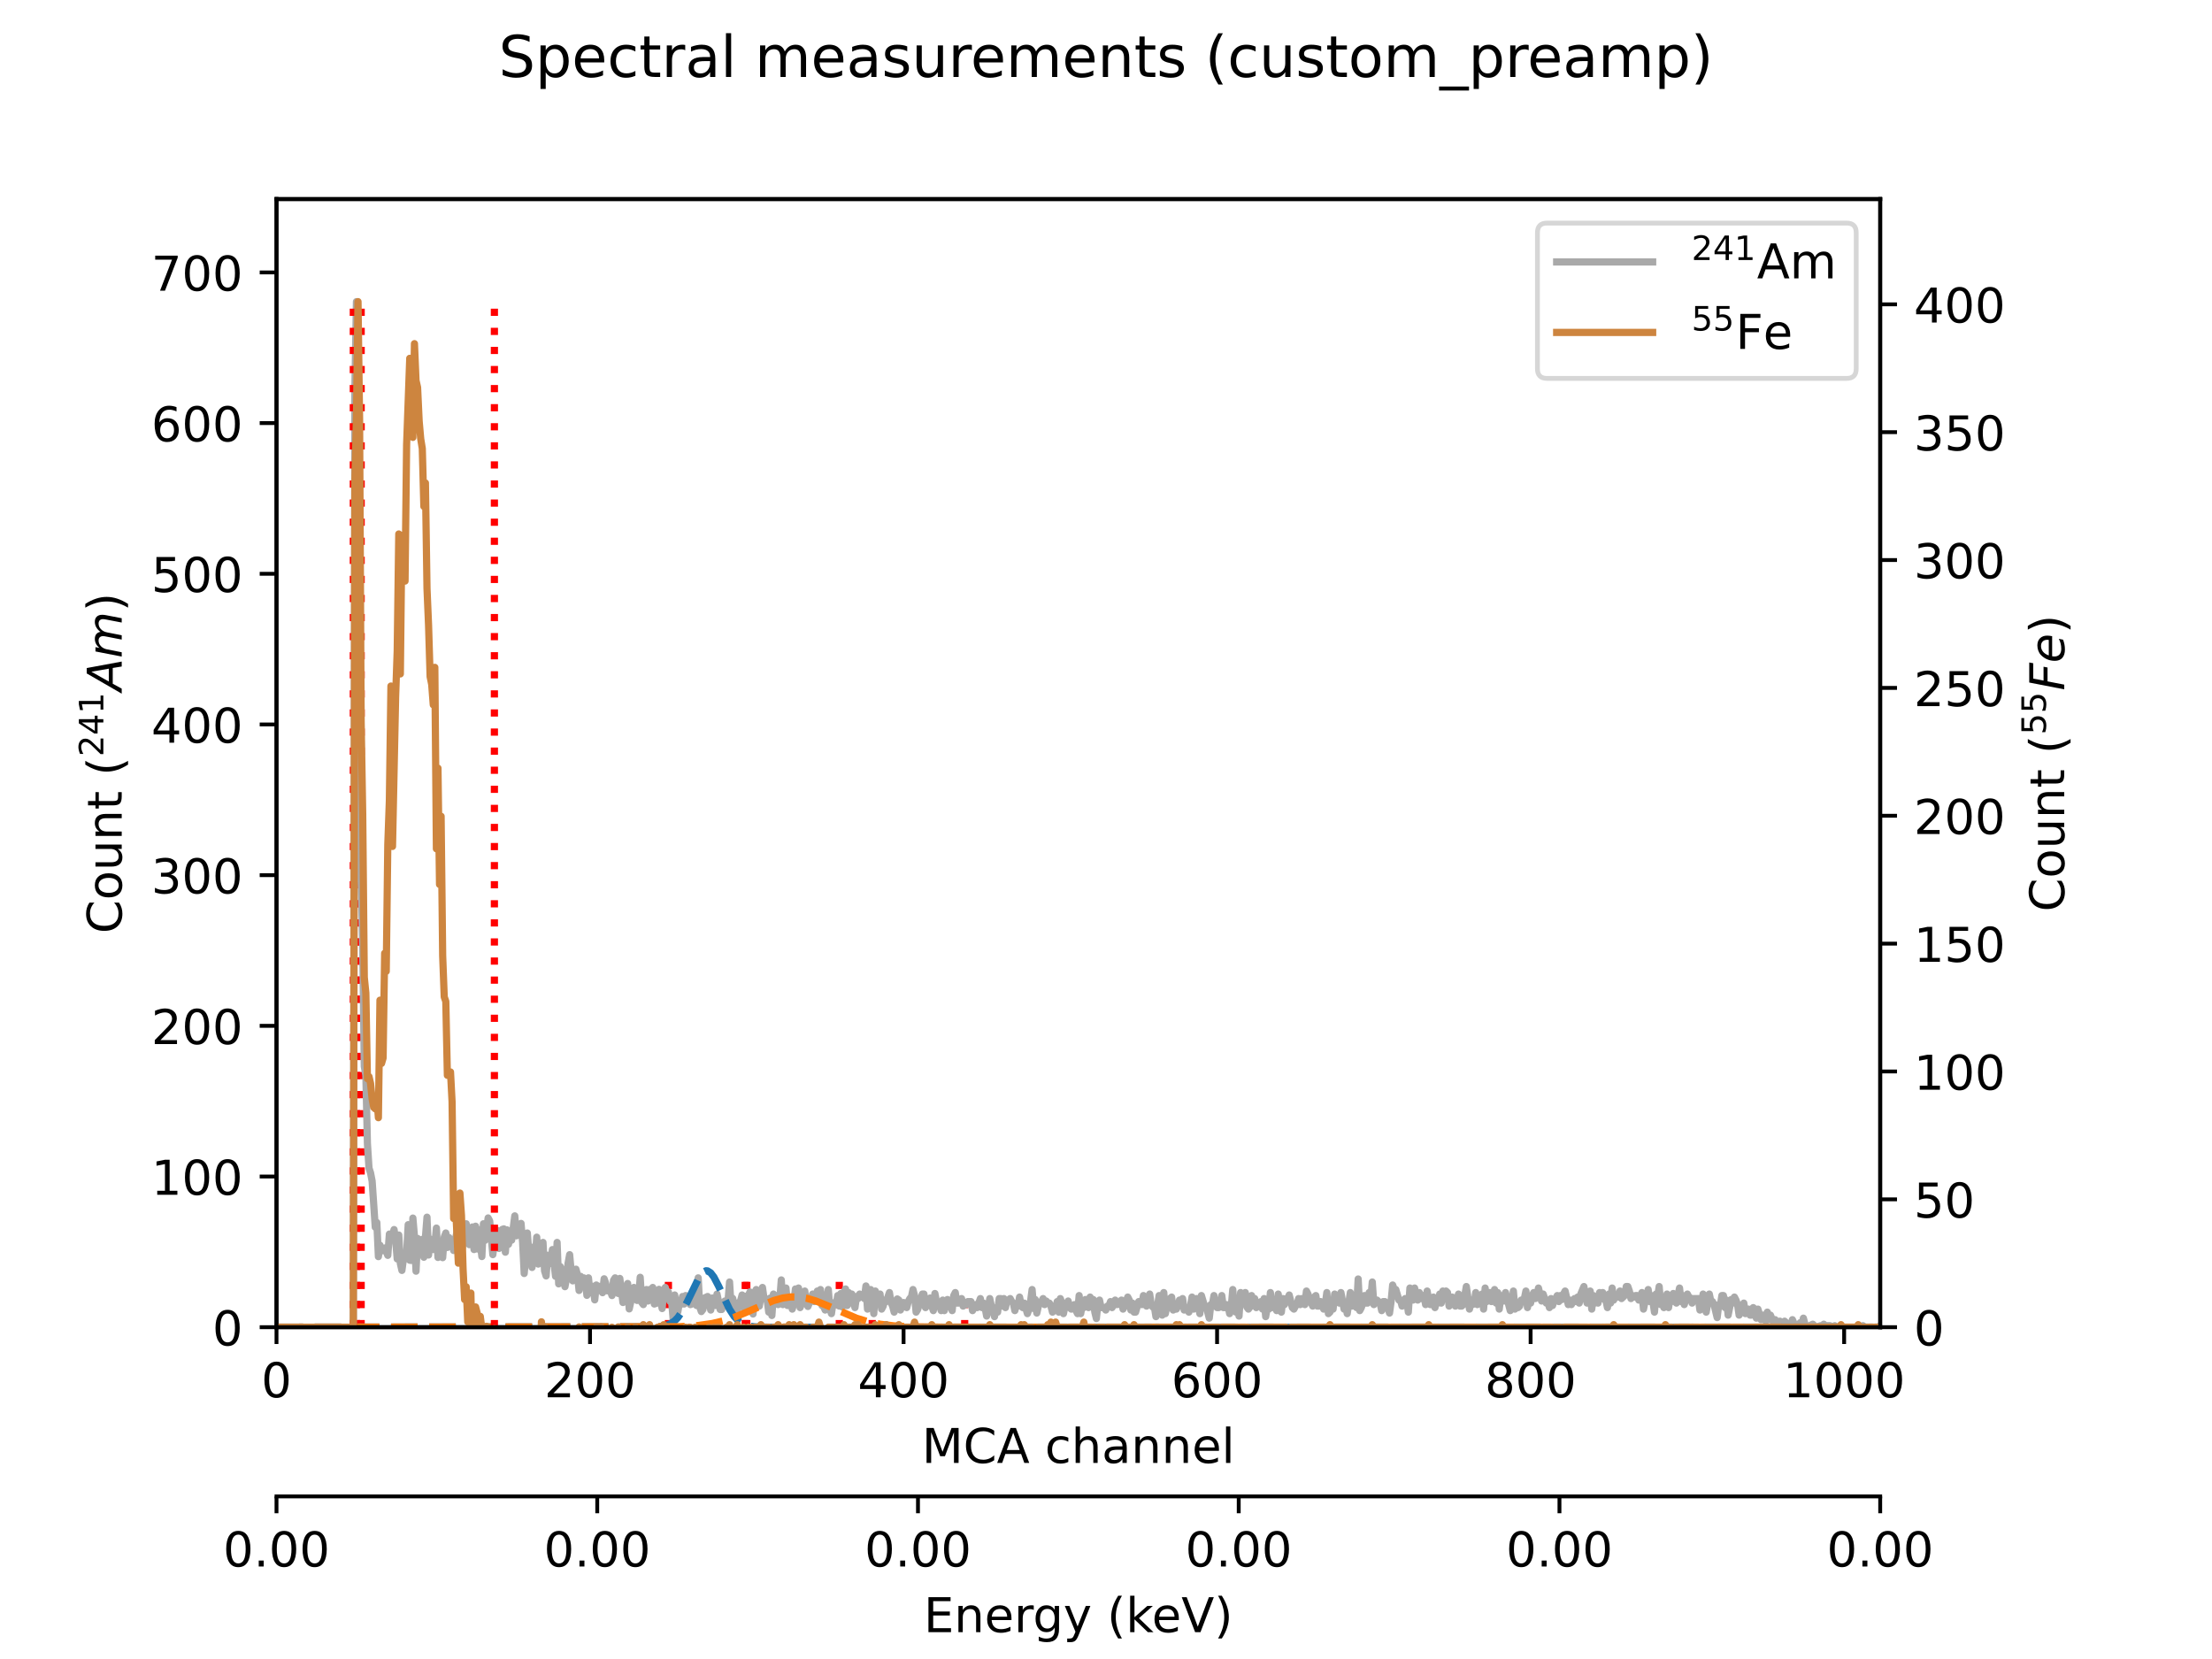 <?xml version="1.0" encoding="utf-8" standalone="no"?>
<!DOCTYPE svg PUBLIC "-//W3C//DTD SVG 1.1//EN"
  "http://www.w3.org/Graphics/SVG/1.1/DTD/svg11.dtd">
<!-- Created with matplotlib (https://matplotlib.org/) -->
<svg height="345.6pt" version="1.1" viewBox="0 0 460.8 345.6" width="460.8pt" xmlns="http://www.w3.org/2000/svg" xmlns:xlink="http://www.w3.org/1999/xlink">
 <defs>
  <style type="text/css">*{stroke-linecap:butt;stroke-linejoin:round;}</style>
 </defs>
 <g id="figure_1">
  <g id="patch_1">
   <path d="M 0 345.6 
L 460.8 345.6 
L 460.8 0 
L 0 0 
z
" style="fill:#ffffff;"/>
  </g>
  <g id="axes_1">
   <g id="patch_2">
    <path d="M 57.6 276.48 
L 391.68 276.48 
L 391.68 41.472 
L 57.6 41.472 
z
" style="fill:#ffffff;"/>
   </g>
   <g id="matplotlib.axis_1">
    <g id="xtick_1">
     <g id="line2d_1">
      <defs>
       <path d="M 0 0 
L 0 3.5 
" id="m81445c429e" style="stroke:#000000;stroke-width:0.8;"/>
      </defs>
      <g>
       <use style="stroke:#000000;stroke-width:0.8;" x="57.6" xlink:href="#m81445c429e" y="276.48"/>
      </g>
     </g>
     <g id="text_1">
      <!-- 0 -->
      <g transform="translate(54.419 291.078)scale(0.1 -0.1)">
       <defs>
        <path d="M 31.781 66.406 
Q 24.172 66.406 20.328 58.906 
Q 16.5 51.422 16.5 36.375 
Q 16.5 21.391 20.328 13.891 
Q 24.172 6.391 31.781 6.391 
Q 39.453 6.391 43.281 13.891 
Q 47.125 21.391 47.125 36.375 
Q 47.125 51.422 43.281 58.906 
Q 39.453 66.406 31.781 66.406 
z
M 31.781 74.219 
Q 44.047 74.219 50.516 64.516 
Q 56.984 54.828 56.984 36.375 
Q 56.984 17.969 50.516 8.266 
Q 44.047 -1.422 31.781 -1.422 
Q 19.531 -1.422 13.062 8.266 
Q 6.594 17.969 6.594 36.375 
Q 6.594 54.828 13.062 64.516 
Q 19.531 74.219 31.781 74.219 
z
" id="DejaVuSans-48"/>
       </defs>
       <use xlink:href="#DejaVuSans-48"/>
      </g>
     </g>
    </g>
    <g id="xtick_2">
     <g id="line2d_2">
      <g>
       <use style="stroke:#000000;stroke-width:0.8;" x="122.914" xlink:href="#m81445c429e" y="276.48"/>
      </g>
     </g>
     <g id="text_2">
      <!-- 200 -->
      <g transform="translate(113.37 291.078)scale(0.1 -0.1)">
       <defs>
        <path d="M 19.188 8.297 
L 53.609 8.297 
L 53.609 0 
L 7.328 0 
L 7.328 8.297 
Q 12.938 14.109 22.625 23.891 
Q 32.328 33.688 34.812 36.531 
Q 39.547 41.844 41.422 45.531 
Q 43.312 49.219 43.312 52.781 
Q 43.312 58.594 39.234 62.25 
Q 35.156 65.922 28.609 65.922 
Q 23.969 65.922 18.812 64.312 
Q 13.672 62.703 7.812 59.422 
L 7.812 69.391 
Q 13.766 71.781 18.938 73 
Q 24.125 74.219 28.422 74.219 
Q 39.75 74.219 46.484 68.547 
Q 53.219 62.891 53.219 53.422 
Q 53.219 48.922 51.531 44.891 
Q 49.859 40.875 45.406 35.406 
Q 44.188 33.984 37.641 27.219 
Q 31.109 20.453 19.188 8.297 
z
" id="DejaVuSans-50"/>
       </defs>
       <use xlink:href="#DejaVuSans-50"/>
       <use x="63.623" xlink:href="#DejaVuSans-48"/>
       <use x="127.246" xlink:href="#DejaVuSans-48"/>
      </g>
     </g>
    </g>
    <g id="xtick_3">
     <g id="line2d_3">
      <g>
       <use style="stroke:#000000;stroke-width:0.8;" x="188.228" xlink:href="#m81445c429e" y="276.48"/>
      </g>
     </g>
     <g id="text_3">
      <!-- 400 -->
      <g transform="translate(178.684 291.078)scale(0.1 -0.1)">
       <defs>
        <path d="M 37.797 64.312 
L 12.891 25.391 
L 37.797 25.391 
z
M 35.203 72.906 
L 47.609 72.906 
L 47.609 25.391 
L 58.016 25.391 
L 58.016 17.188 
L 47.609 17.188 
L 47.609 0 
L 37.797 0 
L 37.797 17.188 
L 4.891 17.188 
L 4.891 26.703 
z
" id="DejaVuSans-52"/>
       </defs>
       <use xlink:href="#DejaVuSans-52"/>
       <use x="63.623" xlink:href="#DejaVuSans-48"/>
       <use x="127.246" xlink:href="#DejaVuSans-48"/>
      </g>
     </g>
    </g>
    <g id="xtick_4">
     <g id="line2d_4">
      <g>
       <use style="stroke:#000000;stroke-width:0.8;" x="253.541" xlink:href="#m81445c429e" y="276.48"/>
      </g>
     </g>
     <g id="text_4">
      <!-- 600 -->
      <g transform="translate(243.998 291.078)scale(0.1 -0.1)">
       <defs>
        <path d="M 33.016 40.375 
Q 26.375 40.375 22.484 35.828 
Q 18.609 31.297 18.609 23.391 
Q 18.609 15.531 22.484 10.953 
Q 26.375 6.391 33.016 6.391 
Q 39.656 6.391 43.531 10.953 
Q 47.406 15.531 47.406 23.391 
Q 47.406 31.297 43.531 35.828 
Q 39.656 40.375 33.016 40.375 
z
M 52.594 71.297 
L 52.594 62.312 
Q 48.875 64.062 45.094 64.984 
Q 41.312 65.922 37.594 65.922 
Q 27.828 65.922 22.672 59.328 
Q 17.531 52.734 16.797 39.406 
Q 19.672 43.656 24.016 45.922 
Q 28.375 48.188 33.594 48.188 
Q 44.578 48.188 50.953 41.516 
Q 57.328 34.859 57.328 23.391 
Q 57.328 12.156 50.688 5.359 
Q 44.047 -1.422 33.016 -1.422 
Q 20.359 -1.422 13.672 8.266 
Q 6.984 17.969 6.984 36.375 
Q 6.984 53.656 15.188 63.938 
Q 23.391 74.219 37.203 74.219 
Q 40.922 74.219 44.703 73.484 
Q 48.484 72.75 52.594 71.297 
z
" id="DejaVuSans-54"/>
       </defs>
       <use xlink:href="#DejaVuSans-54"/>
       <use x="63.623" xlink:href="#DejaVuSans-48"/>
       <use x="127.246" xlink:href="#DejaVuSans-48"/>
      </g>
     </g>
    </g>
    <g id="xtick_5">
     <g id="line2d_5">
      <g>
       <use style="stroke:#000000;stroke-width:0.8;" x="318.855" xlink:href="#m81445c429e" y="276.48"/>
      </g>
     </g>
     <g id="text_5">
      <!-- 800 -->
      <g transform="translate(309.311 291.078)scale(0.1 -0.1)">
       <defs>
        <path d="M 31.781 34.625 
Q 24.75 34.625 20.719 30.859 
Q 16.703 27.094 16.703 20.516 
Q 16.703 13.922 20.719 10.156 
Q 24.75 6.391 31.781 6.391 
Q 38.812 6.391 42.859 10.172 
Q 46.922 13.969 46.922 20.516 
Q 46.922 27.094 42.891 30.859 
Q 38.875 34.625 31.781 34.625 
z
M 21.922 38.812 
Q 15.578 40.375 12.031 44.719 
Q 8.5 49.078 8.5 55.328 
Q 8.5 64.062 14.719 69.141 
Q 20.953 74.219 31.781 74.219 
Q 42.672 74.219 48.875 69.141 
Q 55.078 64.062 55.078 55.328 
Q 55.078 49.078 51.531 44.719 
Q 48 40.375 41.703 38.812 
Q 48.828 37.156 52.797 32.312 
Q 56.781 27.484 56.781 20.516 
Q 56.781 9.906 50.312 4.234 
Q 43.844 -1.422 31.781 -1.422 
Q 19.734 -1.422 13.25 4.234 
Q 6.781 9.906 6.781 20.516 
Q 6.781 27.484 10.781 32.312 
Q 14.797 37.156 21.922 38.812 
z
M 18.312 54.391 
Q 18.312 48.734 21.844 45.562 
Q 25.391 42.391 31.781 42.391 
Q 38.141 42.391 41.719 45.562 
Q 45.312 48.734 45.312 54.391 
Q 45.312 60.062 41.719 63.234 
Q 38.141 66.406 31.781 66.406 
Q 25.391 66.406 21.844 63.234 
Q 18.312 60.062 18.312 54.391 
z
" id="DejaVuSans-56"/>
       </defs>
       <use xlink:href="#DejaVuSans-56"/>
       <use x="63.623" xlink:href="#DejaVuSans-48"/>
       <use x="127.246" xlink:href="#DejaVuSans-48"/>
      </g>
     </g>
    </g>
    <g id="xtick_6">
     <g id="line2d_6">
      <g>
       <use style="stroke:#000000;stroke-width:0.8;" x="384.169" xlink:href="#m81445c429e" y="276.48"/>
      </g>
     </g>
     <g id="text_6">
      <!-- 1000 -->
      <g transform="translate(371.444 291.078)scale(0.1 -0.1)">
       <defs>
        <path d="M 12.406 8.297 
L 28.516 8.297 
L 28.516 63.922 
L 10.984 60.406 
L 10.984 69.391 
L 28.422 72.906 
L 38.281 72.906 
L 38.281 8.297 
L 54.391 8.297 
L 54.391 0 
L 12.406 0 
z
" id="DejaVuSans-49"/>
       </defs>
       <use xlink:href="#DejaVuSans-49"/>
       <use x="63.623" xlink:href="#DejaVuSans-48"/>
       <use x="127.246" xlink:href="#DejaVuSans-48"/>
       <use x="190.869" xlink:href="#DejaVuSans-48"/>
      </g>
     </g>
    </g>
    <g id="text_7">
     <!-- MCA channel -->
     <g transform="translate(192.04 304.757)scale(0.1 -0.1)">
      <defs>
       <path d="M 9.812 72.906 
L 24.516 72.906 
L 43.109 23.297 
L 61.812 72.906 
L 76.516 72.906 
L 76.516 0 
L 66.891 0 
L 66.891 64.016 
L 48.094 14.016 
L 38.188 14.016 
L 19.391 64.016 
L 19.391 0 
L 9.812 0 
z
" id="DejaVuSans-77"/>
       <path d="M 64.406 67.281 
L 64.406 56.891 
Q 59.422 61.531 53.781 63.812 
Q 48.141 66.109 41.797 66.109 
Q 29.297 66.109 22.656 58.469 
Q 16.016 50.828 16.016 36.375 
Q 16.016 21.969 22.656 14.328 
Q 29.297 6.688 41.797 6.688 
Q 48.141 6.688 53.781 8.984 
Q 59.422 11.281 64.406 15.922 
L 64.406 5.609 
Q 59.234 2.094 53.438 0.328 
Q 47.656 -1.422 41.219 -1.422 
Q 24.656 -1.422 15.125 8.703 
Q 5.609 18.844 5.609 36.375 
Q 5.609 53.953 15.125 64.078 
Q 24.656 74.219 41.219 74.219 
Q 47.75 74.219 53.531 72.484 
Q 59.328 70.75 64.406 67.281 
z
" id="DejaVuSans-67"/>
       <path d="M 34.188 63.188 
L 20.797 26.906 
L 47.609 26.906 
z
M 28.609 72.906 
L 39.797 72.906 
L 67.578 0 
L 57.328 0 
L 50.688 18.703 
L 17.828 18.703 
L 11.188 0 
L 0.781 0 
z
" id="DejaVuSans-65"/>
       <path id="DejaVuSans-32"/>
       <path d="M 48.781 52.594 
L 48.781 44.188 
Q 44.969 46.297 41.141 47.344 
Q 37.312 48.391 33.406 48.391 
Q 24.656 48.391 19.812 42.844 
Q 14.984 37.312 14.984 27.297 
Q 14.984 17.281 19.812 11.734 
Q 24.656 6.203 33.406 6.203 
Q 37.312 6.203 41.141 7.25 
Q 44.969 8.297 48.781 10.406 
L 48.781 2.094 
Q 45.016 0.344 40.984 -0.531 
Q 36.969 -1.422 32.422 -1.422 
Q 20.062 -1.422 12.781 6.344 
Q 5.516 14.109 5.516 27.297 
Q 5.516 40.672 12.859 48.328 
Q 20.219 56 33.016 56 
Q 37.156 56 41.109 55.141 
Q 45.062 54.297 48.781 52.594 
z
" id="DejaVuSans-99"/>
       <path d="M 54.891 33.016 
L 54.891 0 
L 45.906 0 
L 45.906 32.719 
Q 45.906 40.484 42.875 44.328 
Q 39.844 48.188 33.797 48.188 
Q 26.516 48.188 22.312 43.547 
Q 18.109 38.922 18.109 30.906 
L 18.109 0 
L 9.078 0 
L 9.078 75.984 
L 18.109 75.984 
L 18.109 46.188 
Q 21.344 51.125 25.703 53.562 
Q 30.078 56 35.797 56 
Q 45.219 56 50.047 50.172 
Q 54.891 44.344 54.891 33.016 
z
" id="DejaVuSans-104"/>
       <path d="M 34.281 27.484 
Q 23.391 27.484 19.188 25 
Q 14.984 22.516 14.984 16.5 
Q 14.984 11.719 18.141 8.906 
Q 21.297 6.109 26.703 6.109 
Q 34.188 6.109 38.703 11.406 
Q 43.219 16.703 43.219 25.484 
L 43.219 27.484 
z
M 52.203 31.203 
L 52.203 0 
L 43.219 0 
L 43.219 8.297 
Q 40.141 3.328 35.547 0.953 
Q 30.953 -1.422 24.312 -1.422 
Q 15.922 -1.422 10.953 3.297 
Q 6 8.016 6 15.922 
Q 6 25.141 12.172 29.828 
Q 18.359 34.516 30.609 34.516 
L 43.219 34.516 
L 43.219 35.406 
Q 43.219 41.609 39.141 45 
Q 35.062 48.391 27.688 48.391 
Q 23 48.391 18.547 47.266 
Q 14.109 46.141 10.016 43.891 
L 10.016 52.203 
Q 14.938 54.109 19.578 55.047 
Q 24.219 56 28.609 56 
Q 40.484 56 46.344 49.844 
Q 52.203 43.703 52.203 31.203 
z
" id="DejaVuSans-97"/>
       <path d="M 54.891 33.016 
L 54.891 0 
L 45.906 0 
L 45.906 32.719 
Q 45.906 40.484 42.875 44.328 
Q 39.844 48.188 33.797 48.188 
Q 26.516 48.188 22.312 43.547 
Q 18.109 38.922 18.109 30.906 
L 18.109 0 
L 9.078 0 
L 9.078 54.688 
L 18.109 54.688 
L 18.109 46.188 
Q 21.344 51.125 25.703 53.562 
Q 30.078 56 35.797 56 
Q 45.219 56 50.047 50.172 
Q 54.891 44.344 54.891 33.016 
z
" id="DejaVuSans-110"/>
       <path d="M 56.203 29.594 
L 56.203 25.203 
L 14.891 25.203 
Q 15.484 15.922 20.484 11.062 
Q 25.484 6.203 34.422 6.203 
Q 39.594 6.203 44.453 7.469 
Q 49.312 8.734 54.109 11.281 
L 54.109 2.781 
Q 49.266 0.734 44.188 -0.344 
Q 39.109 -1.422 33.891 -1.422 
Q 20.797 -1.422 13.156 6.188 
Q 5.516 13.812 5.516 26.812 
Q 5.516 40.234 12.766 48.109 
Q 20.016 56 32.328 56 
Q 43.359 56 49.781 48.891 
Q 56.203 41.797 56.203 29.594 
z
M 47.219 32.234 
Q 47.125 39.594 43.094 43.984 
Q 39.062 48.391 32.422 48.391 
Q 24.906 48.391 20.391 44.141 
Q 15.875 39.891 15.188 32.172 
z
" id="DejaVuSans-101"/>
       <path d="M 9.422 75.984 
L 18.406 75.984 
L 18.406 0 
L 9.422 0 
z
" id="DejaVuSans-108"/>
      </defs>
      <use xlink:href="#DejaVuSans-77"/>
      <use x="86.279" xlink:href="#DejaVuSans-67"/>
      <use x="156.104" xlink:href="#DejaVuSans-65"/>
      <use x="224.512" xlink:href="#DejaVuSans-32"/>
      <use x="256.299" xlink:href="#DejaVuSans-99"/>
      <use x="311.279" xlink:href="#DejaVuSans-104"/>
      <use x="374.658" xlink:href="#DejaVuSans-97"/>
      <use x="435.938" xlink:href="#DejaVuSans-110"/>
      <use x="499.316" xlink:href="#DejaVuSans-110"/>
      <use x="562.695" xlink:href="#DejaVuSans-101"/>
      <use x="624.219" xlink:href="#DejaVuSans-108"/>
     </g>
    </g>
   </g>
   <g id="matplotlib.axis_2">
    <g id="ytick_1">
     <g id="line2d_7">
      <defs>
       <path d="M 0 0 
L -3.5 0 
" id="m4412c3f960" style="stroke:#000000;stroke-width:0.8;"/>
      </defs>
      <g>
       <use style="stroke:#000000;stroke-width:0.8;" x="57.6" xlink:href="#m4412c3f960" y="276.48"/>
      </g>
     </g>
     <g id="text_8">
      <!-- 0 -->
      <g transform="translate(44.237 280.279)scale(0.1 -0.1)">
       <use xlink:href="#DejaVuSans-48"/>
      </g>
     </g>
    </g>
    <g id="ytick_2">
     <g id="line2d_8">
      <g>
       <use style="stroke:#000000;stroke-width:0.8;" x="57.6" xlink:href="#m4412c3f960" y="245.09"/>
      </g>
     </g>
     <g id="text_9">
      <!-- 100 -->
      <g transform="translate(31.512 248.889)scale(0.1 -0.1)">
       <use xlink:href="#DejaVuSans-49"/>
       <use x="63.623" xlink:href="#DejaVuSans-48"/>
       <use x="127.246" xlink:href="#DejaVuSans-48"/>
      </g>
     </g>
    </g>
    <g id="ytick_3">
     <g id="line2d_9">
      <g>
       <use style="stroke:#000000;stroke-width:0.8;" x="57.6" xlink:href="#m4412c3f960" y="213.7"/>
      </g>
     </g>
     <g id="text_10">
      <!-- 200 -->
      <g transform="translate(31.512 217.499)scale(0.1 -0.1)">
       <use xlink:href="#DejaVuSans-50"/>
       <use x="63.623" xlink:href="#DejaVuSans-48"/>
       <use x="127.246" xlink:href="#DejaVuSans-48"/>
      </g>
     </g>
    </g>
    <g id="ytick_4">
     <g id="line2d_10">
      <g>
       <use style="stroke:#000000;stroke-width:0.8;" x="57.6" xlink:href="#m4412c3f960" y="182.31"/>
      </g>
     </g>
     <g id="text_11">
      <!-- 300 -->
      <g transform="translate(31.512 186.109)scale(0.1 -0.1)">
       <defs>
        <path d="M 40.578 39.312 
Q 47.656 37.797 51.625 33 
Q 55.609 28.219 55.609 21.188 
Q 55.609 10.406 48.188 4.484 
Q 40.766 -1.422 27.094 -1.422 
Q 22.516 -1.422 17.656 -0.516 
Q 12.797 0.391 7.625 2.203 
L 7.625 11.719 
Q 11.719 9.328 16.594 8.109 
Q 21.484 6.891 26.812 6.891 
Q 36.078 6.891 40.938 10.547 
Q 45.797 14.203 45.797 21.188 
Q 45.797 27.641 41.281 31.266 
Q 36.766 34.906 28.719 34.906 
L 20.219 34.906 
L 20.219 43.016 
L 29.109 43.016 
Q 36.375 43.016 40.234 45.922 
Q 44.094 48.828 44.094 54.297 
Q 44.094 59.906 40.109 62.906 
Q 36.141 65.922 28.719 65.922 
Q 24.656 65.922 20.016 65.031 
Q 15.375 64.156 9.812 62.312 
L 9.812 71.094 
Q 15.438 72.656 20.344 73.438 
Q 25.25 74.219 29.594 74.219 
Q 40.828 74.219 47.359 69.109 
Q 53.906 64.016 53.906 55.328 
Q 53.906 49.266 50.438 45.094 
Q 46.969 40.922 40.578 39.312 
z
" id="DejaVuSans-51"/>
       </defs>
       <use xlink:href="#DejaVuSans-51"/>
       <use x="63.623" xlink:href="#DejaVuSans-48"/>
       <use x="127.246" xlink:href="#DejaVuSans-48"/>
      </g>
     </g>
    </g>
    <g id="ytick_5">
     <g id="line2d_11">
      <g>
       <use style="stroke:#000000;stroke-width:0.8;" x="57.6" xlink:href="#m4412c3f960" y="150.92"/>
      </g>
     </g>
     <g id="text_12">
      <!-- 400 -->
      <g transform="translate(31.512 154.719)scale(0.1 -0.1)">
       <use xlink:href="#DejaVuSans-52"/>
       <use x="63.623" xlink:href="#DejaVuSans-48"/>
       <use x="127.246" xlink:href="#DejaVuSans-48"/>
      </g>
     </g>
    </g>
    <g id="ytick_6">
     <g id="line2d_12">
      <g>
       <use style="stroke:#000000;stroke-width:0.8;" x="57.6" xlink:href="#m4412c3f960" y="119.53"/>
      </g>
     </g>
     <g id="text_13">
      <!-- 500 -->
      <g transform="translate(31.512 123.329)scale(0.1 -0.1)">
       <defs>
        <path d="M 10.797 72.906 
L 49.516 72.906 
L 49.516 64.594 
L 19.828 64.594 
L 19.828 46.734 
Q 21.969 47.469 24.109 47.828 
Q 26.266 48.188 28.422 48.188 
Q 40.625 48.188 47.75 41.5 
Q 54.891 34.812 54.891 23.391 
Q 54.891 11.625 47.562 5.094 
Q 40.234 -1.422 26.906 -1.422 
Q 22.312 -1.422 17.547 -0.641 
Q 12.797 0.141 7.719 1.703 
L 7.719 11.625 
Q 12.109 9.234 16.797 8.062 
Q 21.484 6.891 26.703 6.891 
Q 35.156 6.891 40.078 11.328 
Q 45.016 15.766 45.016 23.391 
Q 45.016 31 40.078 35.438 
Q 35.156 39.891 26.703 39.891 
Q 22.75 39.891 18.812 39.016 
Q 14.891 38.141 10.797 36.281 
z
" id="DejaVuSans-53"/>
       </defs>
       <use xlink:href="#DejaVuSans-53"/>
       <use x="63.623" xlink:href="#DejaVuSans-48"/>
       <use x="127.246" xlink:href="#DejaVuSans-48"/>
      </g>
     </g>
    </g>
    <g id="ytick_7">
     <g id="line2d_13">
      <g>
       <use style="stroke:#000000;stroke-width:0.8;" x="57.6" xlink:href="#m4412c3f960" y="88.14"/>
      </g>
     </g>
     <g id="text_14">
      <!-- 600 -->
      <g transform="translate(31.512 91.939)scale(0.1 -0.1)">
       <use xlink:href="#DejaVuSans-54"/>
       <use x="63.623" xlink:href="#DejaVuSans-48"/>
       <use x="127.246" xlink:href="#DejaVuSans-48"/>
      </g>
     </g>
    </g>
    <g id="ytick_8">
     <g id="line2d_14">
      <g>
       <use style="stroke:#000000;stroke-width:0.8;" x="57.6" xlink:href="#m4412c3f960" y="56.75"/>
      </g>
     </g>
     <g id="text_15">
      <!-- 700 -->
      <g transform="translate(31.512 60.549)scale(0.1 -0.1)">
       <defs>
        <path d="M 8.203 72.906 
L 55.078 72.906 
L 55.078 68.703 
L 28.609 0 
L 18.312 0 
L 43.219 64.594 
L 8.203 64.594 
z
" id="DejaVuSans-55"/>
       </defs>
       <use xlink:href="#DejaVuSans-55"/>
       <use x="63.623" xlink:href="#DejaVuSans-48"/>
       <use x="127.246" xlink:href="#DejaVuSans-48"/>
      </g>
     </g>
    </g>
    <g id="text_16">
     <!-- Count ($^{241}Am$) -->
     <g transform="translate(25.433 194.476)rotate(-90)scale(0.1 -0.1)">
      <defs>
       <path d="M 30.609 48.391 
Q 23.391 48.391 19.188 42.75 
Q 14.984 37.109 14.984 27.297 
Q 14.984 17.484 19.156 11.844 
Q 23.344 6.203 30.609 6.203 
Q 37.797 6.203 41.984 11.859 
Q 46.188 17.531 46.188 27.297 
Q 46.188 37.016 41.984 42.703 
Q 37.797 48.391 30.609 48.391 
z
M 30.609 56 
Q 42.328 56 49.016 48.375 
Q 55.719 40.766 55.719 27.297 
Q 55.719 13.875 49.016 6.219 
Q 42.328 -1.422 30.609 -1.422 
Q 18.844 -1.422 12.172 6.219 
Q 5.516 13.875 5.516 27.297 
Q 5.516 40.766 12.172 48.375 
Q 18.844 56 30.609 56 
z
" id="DejaVuSans-111"/>
       <path d="M 8.5 21.578 
L 8.5 54.688 
L 17.484 54.688 
L 17.484 21.922 
Q 17.484 14.156 20.5 10.266 
Q 23.531 6.391 29.594 6.391 
Q 36.859 6.391 41.078 11.031 
Q 45.312 15.672 45.312 23.688 
L 45.312 54.688 
L 54.297 54.688 
L 54.297 0 
L 45.312 0 
L 45.312 8.406 
Q 42.047 3.422 37.719 1 
Q 33.406 -1.422 27.688 -1.422 
Q 18.266 -1.422 13.375 4.438 
Q 8.5 10.297 8.5 21.578 
z
M 31.109 56 
z
" id="DejaVuSans-117"/>
       <path d="M 18.312 70.219 
L 18.312 54.688 
L 36.812 54.688 
L 36.812 47.703 
L 18.312 47.703 
L 18.312 18.016 
Q 18.312 11.328 20.141 9.422 
Q 21.969 7.516 27.594 7.516 
L 36.812 7.516 
L 36.812 0 
L 27.594 0 
Q 17.188 0 13.234 3.875 
Q 9.281 7.766 9.281 18.016 
L 9.281 47.703 
L 2.688 47.703 
L 2.688 54.688 
L 9.281 54.688 
L 9.281 70.219 
z
" id="DejaVuSans-116"/>
       <path d="M 31 75.875 
Q 24.469 64.656 21.281 53.656 
Q 18.109 42.672 18.109 31.391 
Q 18.109 20.125 21.312 9.062 
Q 24.516 -2 31 -13.188 
L 23.188 -13.188 
Q 15.875 -1.703 12.234 9.375 
Q 8.594 20.453 8.594 31.391 
Q 8.594 42.281 12.203 53.312 
Q 15.828 64.359 23.188 75.875 
z
" id="DejaVuSans-40"/>
       <path d="M 36.812 72.906 
L 48 72.906 
L 61.531 0 
L 51.219 0 
L 48.188 18.703 
L 15.375 18.703 
L 5.078 0 
L -5.328 0 
z
M 40.375 63.188 
L 19.922 26.906 
L 46.688 26.906 
z
" id="DejaVuSans-Oblique-65"/>
       <path d="M 89.797 33.016 
L 83.406 0 
L 74.422 0 
L 80.719 32.719 
Q 81.109 34.812 81.297 36.328 
Q 81.5 37.844 81.5 38.922 
Q 81.5 43.312 79.047 45.75 
Q 76.609 48.188 72.219 48.188 
Q 65.672 48.188 60.547 43.281 
Q 55.422 38.375 53.906 30.516 
L 47.906 0 
L 38.922 0 
L 45.312 32.719 
Q 45.703 34.516 45.891 36.047 
Q 46.094 37.594 46.094 38.812 
Q 46.094 43.266 43.656 45.719 
Q 41.219 48.188 36.922 48.188 
Q 30.281 48.188 25.141 43.281 
Q 20.016 38.375 18.5 30.516 
L 12.5 0 
L 3.516 0 
L 14.203 54.688 
L 23.188 54.688 
L 21.484 46.188 
Q 25.141 50.984 30.047 53.484 
Q 34.969 56 40.578 56 
Q 46.531 56 50.359 52.875 
Q 54.203 49.75 54.984 44.188 
Q 59.078 49.953 64.469 52.969 
Q 69.875 56 75.875 56 
Q 82.906 56 86.734 51.953 
Q 90.578 47.906 90.578 40.484 
Q 90.578 38.875 90.375 36.938 
Q 90.188 35.016 89.797 33.016 
z
" id="DejaVuSans-Oblique-109"/>
       <path d="M 8.016 75.875 
L 15.828 75.875 
Q 23.141 64.359 26.781 53.312 
Q 30.422 42.281 30.422 31.391 
Q 30.422 20.453 26.781 9.375 
Q 23.141 -1.703 15.828 -13.188 
L 8.016 -13.188 
Q 14.5 -2 17.703 9.062 
Q 20.906 20.125 20.906 31.391 
Q 20.906 42.672 17.703 53.656 
Q 14.5 64.656 8.016 75.875 
z
" id="DejaVuSans-41"/>
      </defs>
      <use transform="translate(0 0.766)" xlink:href="#DejaVuSans-67"/>
      <use transform="translate(69.824 0.766)" xlink:href="#DejaVuSans-111"/>
      <use transform="translate(131.006 0.766)" xlink:href="#DejaVuSans-117"/>
      <use transform="translate(194.385 0.766)" xlink:href="#DejaVuSans-110"/>
      <use transform="translate(257.764 0.766)" xlink:href="#DejaVuSans-116"/>
      <use transform="translate(296.973 0.766)" xlink:href="#DejaVuSans-32"/>
      <use transform="translate(328.76 0.766)" xlink:href="#DejaVuSans-40"/>
      <use transform="translate(368.73 39.047)scale(0.7)" xlink:href="#DejaVuSans-50"/>
      <use transform="translate(413.267 39.047)scale(0.7)" xlink:href="#DejaVuSans-52"/>
      <use transform="translate(457.803 39.047)scale(0.7)" xlink:href="#DejaVuSans-49"/>
      <use transform="translate(505.073 0.766)" xlink:href="#DejaVuSans-Oblique-65"/>
      <use transform="translate(573.481 0.766)" xlink:href="#DejaVuSans-Oblique-109"/>
      <use transform="translate(670.894 0.766)" xlink:href="#DejaVuSans-41"/>
     </g>
    </g>
   </g>
   <g id="LineCollection_1">
    <path clip-path="url(#p77341775e2)" d="M 74.255 276.48 
L 74.255 62.836 
" style="fill:none;stroke:#ff0000;stroke-dasharray:1.5,2.475;stroke-dashoffset:0;stroke-width:1.5;"/>
    <path clip-path="url(#p77341775e2)" d="M 75.235 276.48 
L 75.235 62.836 
" style="fill:none;stroke:#ff0000;stroke-dasharray:1.5,2.475;stroke-dashoffset:0;stroke-width:1.5;"/>
   </g>
   <g id="LineCollection_2">
    <path clip-path="url(#p77341775e2)" d="M 139.242 276.48 
L 139.242 266.198 
" style="fill:none;stroke:#ff0000;stroke-dasharray:1.5,2.475;stroke-dashoffset:0;stroke-width:1.5;"/>
    <path clip-path="url(#p77341775e2)" d="M 155.244 276.48 
L 155.244 266.198 
" style="fill:none;stroke:#ff0000;stroke-dasharray:1.5,2.475;stroke-dashoffset:0;stroke-width:1.5;"/>
   </g>
   <g id="LineCollection_3">
    <path clip-path="url(#p77341775e2)" d="M 155.571 276.48 
L 155.571 266.631 
" style="fill:none;stroke:#ff0000;stroke-dasharray:1.5,2.475;stroke-dashoffset:0;stroke-width:1.5;"/>
    <path clip-path="url(#p77341775e2)" d="M 174.838 276.48 
L 174.838 266.631 
" style="fill:none;stroke:#ff0000;stroke-dasharray:1.5,2.475;stroke-dashoffset:0;stroke-width:1.5;"/>
   </g>
   <g id="LineCollection_4">
    <path clip-path="url(#p77341775e2)" d="M 181.696 276.48 
L 181.696 268.633 
" style="fill:none;stroke:#ff0000;stroke-dasharray:1.5,2.475;stroke-dashoffset:0;stroke-width:1.5;"/>
    <path clip-path="url(#p77341775e2)" d="M 200.964 276.48 
L 200.964 268.633 
" style="fill:none;stroke:#ff0000;stroke-dasharray:1.5,2.475;stroke-dashoffset:0;stroke-width:1.5;"/>
   </g>
   <g id="line2d_15">
    <path clip-path="url(#p77341775e2)" d="M 57.6 276.48 
L 73.602 276.48 
L 73.928 81.113 
L 74.255 62.836 
L 74.582 132.307 
L 75.235 182.534 
L 75.561 196.951 
L 75.888 222.147 
L 76.214 223.96 
L 76.541 238.245 
L 76.868 243.322 
L 77.194 244.347 
L 77.521 246.041 
L 78.174 255.654 
L 78.5 254.67 
L 78.827 261.778 
L 79.154 259.392 
L 79.48 260.599 
L 79.807 260.167 
L 80.133 259.978 
L 80.786 261.512 
L 81.113 257.076 
L 81.44 258.38 
L 82.093 256.141 
L 82.419 258.373 
L 82.746 262.258 
L 83.072 257.278 
L 83.399 263.194 
L 83.726 264.651 
L 84.052 262.223 
L 84.379 261.394 
L 84.705 261.163 
L 85.032 255.122 
L 85.358 262.531 
L 85.685 262.572 
L 86.011 253.748 
L 86.338 257.556 
L 86.665 264.811 
L 86.991 257.989 
L 87.318 259.356 
L 87.644 259.363 
L 87.971 258.184 
L 88.297 261.909 
L 88.951 253.559 
L 89.277 261.442 
L 89.604 258.107 
L 89.93 259.991 
L 90.257 260.305 
L 90.583 259.405 
L 90.91 255.827 
L 91.237 261.951 
L 91.563 258.972 
L 91.89 259.955 
L 92.216 261.993 
L 92.543 257.716 
L 92.869 256.852 
L 93.196 259.872 
L 93.523 257.793 
L 93.849 258.7 
L 94.176 258.658 
L 94.502 260.5 
L 94.829 258.267 
L 95.155 256.852 
L 95.482 254.068 
L 95.809 258.114 
L 96.135 260.702 
L 96.462 258.895 
L 96.788 256.189 
L 97.115 254.933 
L 97.441 256.579 
L 97.768 259.286 
L 98.095 258.546 
L 98.421 255.596 
L 98.748 260.305 
L 99.074 255.442 
L 99.401 260.192 
L 99.727 256.189 
L 100.381 261.762 
L 100.707 254.933 
L 101.034 258.386 
L 101.687 253.719 
L 102.013 254.347 
L 102.667 261.365 
L 103.32 256.189 
L 103.646 256.349 
L 103.973 260.074 
L 104.299 257.053 
L 104.626 256.112 
L 104.952 255.993 
L 105.279 260.855 
L 105.606 256.189 
L 105.932 259.209 
L 106.259 257.563 
L 106.585 258.351 
L 107.238 253.287 
L 107.565 257.444 
L 107.892 256.858 
L 108.218 256.816 
L 108.545 254.856 
L 108.871 258.818 
L 109.198 265.292 
L 109.524 261.762 
L 109.851 256.858 
L 110.178 261.134 
L 110.504 260.779 
L 110.831 264.036 
L 111.157 259.76 
L 111.484 262.39 
L 111.81 257.723 
L 112.137 263.331 
L 112.464 260.897 
L 112.79 262.55 
L 113.117 258.818 
L 113.443 264.747 
L 113.77 265.801 
L 114.096 261.49 
L 114.423 262.627 
L 114.75 263.213 
L 115.076 260.311 
L 115.729 265.884 
L 116.056 258.818 
L 116.382 267.454 
L 116.709 263.841 
L 117.036 264.587 
L 117.362 265.019 
L 117.689 268.04 
L 118.015 266.352 
L 118.342 263.136 
L 118.668 261.371 
L 118.995 264.943 
L 119.322 266.826 
L 119.648 264.664 
L 119.975 264.392 
L 120.301 265.57 
L 120.628 268.828 
L 120.954 265.884 
L 121.281 267.258 
L 121.608 266.198 
L 121.934 266.666 
L 122.261 269.846 
L 122.587 266.198 
L 122.914 269.337 
L 123.24 268.2 
L 123.567 267.963 
L 123.893 270.788 
L 124.22 267.691 
L 124.547 268.319 
L 124.873 267.963 
L 125.2 268.828 
L 125.526 269.296 
L 125.853 266.394 
L 126.179 267.335 
L 126.506 268.905 
L 126.833 268.709 
L 127.159 268.905 
L 127.486 269.888 
L 127.812 266.707 
L 128.139 266.198 
L 128.465 267.258 
L 128.792 269.456 
L 129.119 266.317 
L 129.772 271.339 
L 130.425 269.728 
L 130.751 267.377 
L 131.078 272.672 
L 132.058 268.2 
L 132.384 270.516 
L 132.711 270.907 
L 133.037 270.397 
L 133.364 266.08 
L 133.691 271.339 
L 134.017 271.772 
L 134.67 268.633 
L 134.997 271.025 
L 135.323 268.633 
L 135.65 269.023 
L 135.977 268.2 
L 136.303 271.653 
L 136.63 271.534 
L 136.956 269.574 
L 137.283 268.591 
L 137.609 271.179 
L 137.936 272.595 
L 138.263 268.946 
L 138.589 268.2 
L 138.916 269.574 
L 139.242 269.142 
L 139.569 271.102 
L 139.895 270.907 
L 140.222 274.75 
L 140.549 269.77 
L 140.875 271.967 
L 141.202 273.299 
L 141.528 271.416 
L 141.855 271.73 
L 142.181 270.083 
L 142.508 271.653 
L 142.834 269.888 
L 143.161 271.339 
L 143.488 270.516 
L 143.814 271.772 
L 144.141 271.653 
L 144.467 270.279 
L 144.794 268.319 
L 145.12 271.967 
L 145.447 266.198 
L 145.774 272.281 
L 146.1 273.222 
L 146.427 272.79 
L 146.753 270.397 
L 147.406 270.083 
L 148.06 272.909 
L 148.386 270.397 
L 148.713 270.83 
L 149.039 271.967 
L 149.366 269.574 
L 150.019 272.79 
L 150.346 272.79 
L 150.672 271.534 
L 150.999 271.025 
L 151.325 271.458 
L 151.652 271.221 
L 151.978 267.063 
L 152.305 272.281 
L 152.632 270.474 
L 152.958 271.848 
L 153.285 274.283 
L 153.938 271.339 
L 154.264 271.025 
L 154.591 269.77 
L 154.918 272.399 
L 155.244 271.967 
L 155.571 269.965 
L 155.897 269.888 
L 156.224 269.142 
L 156.55 272.085 
L 156.877 273.732 
L 157.204 269.26 
L 157.53 268.633 
L 157.857 269.888 
L 158.183 272.085 
L 158.836 268.2 
L 159.163 270.516 
L 159.49 270.516 
L 159.816 270.83 
L 160.143 273.341 
L 160.469 270.397 
L 160.796 274.046 
L 161.122 269.574 
L 161.449 269.888 
L 161.775 271.458 
L 162.102 271.772 
L 162.429 271.025 
L 162.755 266.631 
L 163.082 271.772 
L 163.408 270.711 
L 163.735 268.319 
L 164.061 271.967 
L 164.388 271.458 
L 164.715 270.516 
L 165.041 272.713 
L 165.368 271.458 
L 165.694 268.514 
L 166.021 269.574 
L 166.347 268.319 
L 166.674 272.399 
L 167.327 270.711 
L 167.654 268.946 
L 167.98 271.458 
L 168.307 272.162 
L 168.633 271.339 
L 168.96 270.907 
L 169.287 269.574 
L 169.613 271.144 
L 169.94 270.516 
L 170.266 268.946 
L 170.593 270.202 
L 170.919 268.633 
L 171.246 271.967 
L 171.573 272.162 
L 171.899 272.909 
L 172.552 268.633 
L 172.879 272.713 
L 173.205 273.655 
L 173.532 271.458 
L 173.859 271.339 
L 174.185 271.772 
L 174.512 269.888 
L 174.838 272.085 
L 175.165 269.456 
L 175.491 272.281 
L 175.818 269.26 
L 176.145 268.514 
L 176.471 271.967 
L 176.798 269.26 
L 177.124 269.77 
L 177.451 269.574 
L 177.777 271.458 
L 178.104 272.399 
L 178.43 270.083 
L 178.757 270.516 
L 179.084 269.574 
L 180.063 270.516 
L 180.39 267.886 
L 180.716 272.713 
L 181.37 268.633 
L 181.696 270.516 
L 182.023 273.655 
L 182.349 268.946 
L 182.676 270.83 
L 183.002 269.888 
L 183.329 269.574 
L 183.656 272.713 
L 183.982 272.085 
L 184.309 270.83 
L 184.635 271.144 
L 185.288 269.26 
L 185.615 271.339 
L 185.942 272.085 
L 186.268 273.341 
L 186.595 272.399 
L 186.921 270.593 
L 187.248 270.83 
L 187.574 272.909 
L 188.228 271.339 
L 188.554 271.458 
L 188.881 272.399 
L 189.207 271.144 
L 189.534 270.516 
L 189.86 270.202 
L 190.187 268.633 
L 190.514 269.888 
L 190.84 273.341 
L 191.167 272.79 
L 192.146 269.574 
L 192.473 269.574 
L 192.8 272.399 
L 193.126 271.144 
L 193.453 271.772 
L 193.779 270.397 
L 194.106 272.085 
L 194.432 273.027 
L 194.759 269.456 
L 195.086 271.144 
L 195.412 271.458 
L 195.739 272.085 
L 196.065 273.027 
L 196.392 270.83 
L 196.718 273.027 
L 197.371 270.711 
L 197.698 271.144 
L 198.025 271.772 
L 198.351 273.027 
L 198.678 269.888 
L 199.004 269.26 
L 199.331 271.458 
L 199.657 271.458 
L 199.984 271.144 
L 200.311 270.516 
L 200.637 272.085 
L 200.964 271.458 
L 201.29 271.772 
L 201.617 271.144 
L 202.27 271.144 
L 202.597 273.027 
L 203.25 271.772 
L 203.576 272.399 
L 204.229 270.516 
L 204.556 272.399 
L 204.883 271.458 
L 205.209 272.399 
L 205.536 274.164 
L 205.862 272.713 
L 206.189 270.516 
L 206.515 272.085 
L 206.842 272.595 
L 207.169 274.283 
L 207.495 272.399 
L 207.822 273.341 
L 208.148 270.516 
L 208.475 270.516 
L 208.801 272.085 
L 209.128 270.516 
L 209.455 272.399 
L 209.781 270.83 
L 210.108 270.83 
L 210.434 270.516 
L 210.761 271.144 
L 211.087 271.458 
L 211.414 273.027 
L 211.741 271.772 
L 212.067 272.085 
L 212.394 270.202 
L 212.72 271.772 
L 213.047 272.399 
L 213.373 271.458 
L 214.027 273.655 
L 214.353 272.713 
L 214.68 271.144 
L 215.006 268.633 
L 215.333 272.595 
L 215.659 270.711 
L 215.986 273.536 
L 216.312 272.085 
L 216.639 271.458 
L 216.966 271.144 
L 217.292 270.516 
L 217.619 271.772 
L 217.945 271.025 
L 218.272 271.458 
L 218.598 271.458 
L 218.925 272.085 
L 219.252 273.341 
L 219.578 272.909 
L 219.905 272.713 
L 220.231 271.144 
L 220.558 273.341 
L 220.884 270.516 
L 221.211 271.458 
L 221.538 273.655 
L 221.864 272.085 
L 222.191 271.772 
L 222.517 271.025 
L 222.844 272.399 
L 223.17 272.713 
L 223.497 272.085 
L 223.824 271.772 
L 224.15 273.027 
L 224.477 273.655 
L 224.803 269.888 
L 225.13 273.655 
L 225.456 271.772 
L 225.783 272.399 
L 226.11 270.711 
L 226.436 271.772 
L 226.763 272.399 
L 227.089 270.202 
L 227.416 271.772 
L 227.742 270.711 
L 228.069 273.341 
L 228.396 274.673 
L 228.722 271.458 
L 229.049 270.83 
L 229.375 272.399 
L 230.028 272.399 
L 230.355 272.909 
L 230.682 272.085 
L 231.008 272.085 
L 231.335 271.144 
L 231.661 272.399 
L 231.988 271.772 
L 232.314 270.83 
L 232.641 271.772 
L 232.968 271.458 
L 233.294 271.772 
L 233.621 270.83 
L 233.947 272.713 
L 234.274 272.085 
L 234.927 270.202 
L 235.253 270.83 
L 235.58 272.909 
L 235.907 271.458 
L 236.233 273.341 
L 236.56 273.341 
L 237.213 271.144 
L 237.866 271.772 
L 238.193 269.888 
L 238.519 271.772 
L 238.846 272.085 
L 239.172 271.772 
L 239.499 269.574 
L 239.825 271.772 
L 240.152 272.281 
L 240.479 272.281 
L 240.805 274.283 
L 241.458 269.888 
L 241.785 272.399 
L 242.111 273.969 
L 242.438 269.26 
L 242.765 273.655 
L 243.091 272.085 
L 243.418 272.399 
L 243.744 270.516 
L 244.071 270.202 
L 244.397 272.909 
L 244.724 272.713 
L 245.051 272.713 
L 245.377 272.085 
L 245.704 270.83 
L 246.03 271.144 
L 246.357 270.516 
L 246.683 272.909 
L 247.01 272.399 
L 247.337 272.595 
L 247.663 273.341 
L 247.99 272.085 
L 248.316 270.202 
L 248.643 272.713 
L 248.969 271.144 
L 249.296 270.516 
L 249.949 273.655 
L 250.276 269.888 
L 250.929 272.085 
L 251.255 272.085 
L 251.909 274.597 
L 252.235 271.772 
L 252.562 271.772 
L 252.888 269.888 
L 253.215 271.772 
L 253.541 272.399 
L 253.868 272.399 
L 254.194 271.967 
L 254.521 269.888 
L 254.848 272.399 
L 255.174 272.399 
L 255.501 271.772 
L 255.827 272.085 
L 256.154 273.655 
L 256.48 272.399 
L 256.807 268.633 
L 257.134 272.713 
L 257.46 273.341 
L 257.787 271.144 
L 258.113 274.164 
L 258.44 269.26 
L 258.766 270.83 
L 259.093 271.144 
L 259.42 269.26 
L 259.746 272.281 
L 260.073 272.713 
L 260.399 272.281 
L 260.726 269.888 
L 261.052 271.458 
L 261.379 270.516 
L 261.706 272.399 
L 262.032 272.085 
L 262.359 272.085 
L 262.685 271.144 
L 263.012 272.713 
L 263.338 270.516 
L 263.665 274.283 
L 263.992 272.399 
L 264.318 272.713 
L 264.645 269.26 
L 264.971 272.399 
L 265.298 271.144 
L 265.624 272.399 
L 265.951 273.027 
L 266.278 269.574 
L 266.604 272.399 
L 266.931 273.341 
L 267.257 270.516 
L 267.584 271.772 
L 267.91 270.516 
L 268.237 270.711 
L 268.564 269.77 
L 269.217 272.399 
L 269.543 272.713 
L 269.87 272.085 
L 270.196 271.772 
L 270.523 270.516 
L 270.85 271.772 
L 271.176 270.516 
L 271.503 271.458 
L 271.829 271.772 
L 272.156 268.946 
L 272.482 269.574 
L 272.809 270.83 
L 273.135 271.339 
L 273.462 272.085 
L 273.789 270.202 
L 274.115 269.888 
L 274.442 272.085 
L 274.768 272.085 
L 275.095 271.144 
L 275.421 271.772 
L 275.748 272.713 
L 276.075 271.772 
L 276.401 269.26 
L 276.728 273.655 
L 277.054 273.341 
L 277.381 272.399 
L 277.707 272.713 
L 278.034 269.574 
L 278.361 271.144 
L 278.687 269.888 
L 279.014 271.458 
L 279.34 269.26 
L 279.993 272.713 
L 280.32 271.772 
L 280.647 273.655 
L 281.3 269.26 
L 281.626 272.085 
L 281.953 270.516 
L 282.279 272.085 
L 282.606 272.399 
L 282.933 266.435 
L 283.259 273.027 
L 283.586 272.399 
L 283.912 271.458 
L 284.239 269.888 
L 284.565 271.458 
L 284.892 271.458 
L 285.219 269.26 
L 285.545 270.83 
L 285.872 267.063 
L 286.198 271.772 
L 286.525 270.83 
L 286.851 270.83 
L 287.505 271.458 
L 287.831 273.027 
L 288.158 271.144 
L 288.484 271.144 
L 288.811 271.458 
L 289.464 273.536 
L 289.79 271.144 
L 290.117 267.691 
L 290.444 268.633 
L 290.77 268.633 
L 291.423 270.83 
L 291.75 270.83 
L 292.076 272.085 
L 292.403 271.772 
L 292.73 270.516 
L 293.056 270.83 
L 293.383 273.341 
L 293.709 268.319 
L 294.036 270.83 
L 294.362 270.83 
L 294.689 268.319 
L 295.016 269.888 
L 295.342 270.83 
L 295.669 269.26 
L 295.995 270.516 
L 296.322 269.888 
L 296.648 269.888 
L 296.975 271.772 
L 297.302 268.946 
L 297.628 270.83 
L 297.955 271.772 
L 298.281 271.772 
L 298.608 270.202 
L 298.934 272.399 
L 299.261 270.516 
L 299.588 271.458 
L 299.914 269.574 
L 300.241 271.458 
L 300.567 268.946 
L 300.894 270.516 
L 301.22 268.946 
L 301.547 269.26 
L 301.874 272.085 
L 302.2 270.83 
L 302.527 270.202 
L 302.853 270.516 
L 303.18 272.085 
L 303.833 269.574 
L 304.16 272.085 
L 304.486 272.085 
L 304.813 271.772 
L 305.466 268.005 
L 306.119 272.713 
L 306.446 270.83 
L 306.772 271.772 
L 307.099 271.458 
L 307.425 269.26 
L 307.752 271.772 
L 308.078 270.516 
L 308.405 271.458 
L 308.731 269.574 
L 309.058 272.713 
L 309.385 268.319 
L 309.711 271.144 
L 310.038 270.516 
L 310.364 269.26 
L 310.691 271.144 
L 311.017 270.516 
L 311.344 268.633 
L 311.671 271.458 
L 311.997 269.26 
L 312.324 272.713 
L 312.65 269.888 
L 313.303 271.025 
L 313.63 269.26 
L 314.61 273.027 
L 314.936 272.399 
L 315.263 268.946 
L 315.589 272.713 
L 315.916 271.772 
L 316.243 272.399 
L 316.569 272.085 
L 316.896 270.83 
L 317.222 270.83 
L 317.549 270.516 
L 317.875 268.946 
L 318.202 272.399 
L 318.529 270.516 
L 318.855 271.458 
L 319.182 269.888 
L 319.508 269.26 
L 319.835 270.516 
L 320.161 270.202 
L 320.488 268.319 
L 321.141 271.025 
L 321.468 269.574 
L 322.121 271.458 
L 322.447 271.144 
L 322.774 272.399 
L 323.101 270.516 
L 323.427 271.967 
L 323.754 270.83 
L 324.08 270.516 
L 324.407 269.888 
L 324.733 271.144 
L 325.06 269.888 
L 325.387 270.711 
L 325.713 269.574 
L 326.04 268.946 
L 326.693 271.772 
L 327.019 270.83 
L 327.346 271.772 
L 327.999 270.516 
L 328.326 271.144 
L 328.652 270.202 
L 328.979 271.458 
L 329.305 269.574 
L 329.958 268.005 
L 330.285 270.202 
L 330.612 271.458 
L 330.938 269.142 
L 331.265 268.946 
L 331.591 272.713 
L 331.918 269.888 
L 332.244 271.458 
L 332.571 271.144 
L 332.898 271.458 
L 333.224 269.26 
L 333.551 269.888 
L 333.877 269.26 
L 334.204 270.711 
L 334.53 270.83 
L 334.857 272.399 
L 335.184 269.574 
L 335.51 271.458 
L 335.837 268.319 
L 336.163 270.83 
L 336.49 269.888 
L 336.816 269.888 
L 337.143 270.202 
L 337.47 268.946 
L 337.796 270.516 
L 338.449 269.888 
L 338.776 268.005 
L 339.102 268.005 
L 339.429 268.946 
L 339.756 270.516 
L 340.082 269.888 
L 340.409 270.202 
L 340.735 269.888 
L 341.062 269.888 
L 341.388 270.83 
L 341.715 270.516 
L 342.042 269.26 
L 342.368 272.713 
L 342.695 271.144 
L 343.021 270.516 
L 343.348 268.633 
L 343.674 271.144 
L 344.001 269.888 
L 344.328 271.144 
L 344.654 273.341 
L 344.981 269.574 
L 345.307 270.202 
L 345.634 268.005 
L 345.96 271.772 
L 346.287 270.593 
L 346.613 272.399 
L 346.94 271.772 
L 347.267 269.574 
L 347.593 272.399 
L 347.92 270.202 
L 348.246 271.144 
L 348.573 269.456 
L 348.899 270.202 
L 349.226 271.458 
L 349.879 268.319 
L 350.206 271.144 
L 350.532 269.888 
L 350.859 271.772 
L 351.512 269.574 
L 351.839 270.202 
L 352.165 270.397 
L 352.492 271.458 
L 352.818 270.516 
L 353.798 270.516 
L 354.125 272.909 
L 354.451 272.085 
L 354.778 269.574 
L 355.104 272.085 
L 355.431 273.341 
L 356.084 269.574 
L 356.411 271.144 
L 356.737 271.144 
L 357.064 271.772 
L 357.717 274.478 
L 358.043 271.772 
L 358.37 272.085 
L 358.697 269.888 
L 359.023 269.888 
L 359.35 272.399 
L 359.676 270.83 
L 360.003 273.969 
L 360.656 270.711 
L 360.983 271.458 
L 361.309 270.202 
L 361.636 270.83 
L 361.962 271.772 
L 362.289 273.969 
L 362.615 273.341 
L 363.269 271.458 
L 363.595 273.655 
L 363.922 272.713 
L 364.248 272.713 
L 364.575 273.969 
L 364.901 273.969 
L 365.228 272.399 
L 365.554 272.713 
L 365.881 274.597 
L 366.208 272.713 
L 366.861 274.911 
L 367.187 273.969 
L 367.514 273.969 
L 367.84 275.224 
L 368.167 273.341 
L 368.494 274.911 
L 368.82 273.969 
L 369.473 275.538 
L 369.8 274.911 
L 370.126 275.852 
L 370.78 275.224 
L 371.433 275.852 
L 371.759 275.224 
L 372.412 275.852 
L 372.739 275.852 
L 373.066 276.166 
L 373.392 274.911 
L 374.045 276.48 
L 374.372 276.166 
L 374.698 276.166 
L 375.025 275.538 
L 375.352 276.166 
L 375.678 274.597 
L 376.005 275.852 
L 376.331 276.48 
L 376.658 276.48 
L 376.984 276.166 
L 377.638 275.852 
L 378.291 276.48 
L 379.27 276.166 
L 379.597 276.48 
L 379.924 275.852 
L 380.25 276.48 
L 380.577 276.166 
L 381.23 276.166 
L 381.556 276.48 
L 381.883 276.48 
L 382.21 276.166 
L 382.536 276.48 
L 383.842 276.48 
L 384.169 276.675 
L 384.495 276.48 
L 387.761 276.48 
L 388.088 276.166 
L 388.414 276.48 
L 390.047 276.48 
L 390.374 276.675 
L 390.7 276.48 
L 391.353 276.48 
L 391.68 276.166 
L 391.68 276.166 
" style="fill:none;stroke:#a9a9a9;stroke-linecap:square;stroke-width:1.5;"/>
   </g>
   <g id="line2d_16">
    <path clip-path="url(#p77341775e2)" d="M 57.6 276.48 
L 137.283 276.39 
L 138.589 276.18 
L 139.569 275.819 
L 140.549 275.157 
L 141.202 274.487 
L 142.181 273.077 
L 143.161 271.2 
L 145.774 265.807 
L 146.427 265.037 
L 147.08 264.722 
L 147.406 264.75 
L 148.06 265.172 
L 148.713 266.032 
L 149.692 267.912 
L 151.978 272.762 
L 152.958 274.263 
L 153.938 275.279 
L 154.918 275.889 
L 155.897 276.215 
L 157.204 276.402 
L 159.816 276.476 
L 186.595 276.48 
L 391.68 276.48 
L 391.68 276.48 
" style="fill:none;stroke:#1f77b4;stroke-dasharray:5.55,2.4;stroke-dashoffset:0;stroke-width:1.5;"/>
   </g>
   <g id="line2d_17">
    <path clip-path="url(#p77341775e2)" d="M 57.6 276.48 
L 141.528 276.377 
L 145.447 276.125 
L 148.386 275.702 
L 150.672 275.165 
L 152.958 274.419 
L 155.897 273.193 
L 161.122 270.941 
L 163.082 270.393 
L 164.715 270.169 
L 166.347 270.183 
L 167.98 270.434 
L 169.94 271.007 
L 172.226 271.937 
L 178.43 274.606 
L 180.716 275.304 
L 183.329 275.851 
L 186.268 276.203 
L 189.86 276.394 
L 196.392 276.474 
L 240.805 276.48 
L 391.68 276.48 
L 391.68 276.48 
" style="fill:none;stroke:#ff7f0e;stroke-dasharray:5.55,2.4;stroke-dashoffset:0;stroke-width:1.5;"/>
   </g>
   <g id="patch_3">
    <path d="M 57.6 276.48 
L 57.6 41.472 
" style="fill:none;stroke:#000000;stroke-linecap:square;stroke-linejoin:miter;stroke-width:0.8;"/>
   </g>
   <g id="patch_4">
    <path d="M 391.68 276.48 
L 391.68 41.472 
" style="fill:none;stroke:#000000;stroke-linecap:square;stroke-linejoin:miter;stroke-width:0.8;"/>
   </g>
   <g id="patch_5">
    <path d="M 57.6 276.48 
L 391.68 276.48 
" style="fill:none;stroke:#000000;stroke-linecap:square;stroke-linejoin:miter;stroke-width:0.8;"/>
   </g>
   <g id="patch_6">
    <path d="M 57.6 41.472 
L 391.68 41.472 
" style="fill:none;stroke:#000000;stroke-linecap:square;stroke-linejoin:miter;stroke-width:0.8;"/>
   </g>
   <g id="legend_1">
    <g id="patch_7">
     <path d="M 322.28 78.828 
L 384.68 78.828 
Q 386.68 78.828 386.68 76.828 
L 386.68 48.472 
Q 386.68 46.472 384.68 46.472 
L 322.28 46.472 
Q 320.28 46.472 320.28 48.472 
L 320.28 76.828 
Q 320.28 78.828 322.28 78.828 
z
" style="fill:#ffffff;opacity:0.8;stroke:#cccccc;stroke-linejoin:miter;"/>
    </g>
    <g id="line2d_18">
     <path d="M 324.28 54.57 
L 344.28 54.57 
" style="fill:none;stroke:#a9a9a9;stroke-linecap:square;stroke-width:1.5;"/>
    </g>
    <g id="line2d_19"/>
    <g id="text_17">
     <!-- $^{241}$Am -->
     <g transform="translate(352.28 58.07)scale(0.1 -0.1)">
      <defs>
       <path d="M 52 44.188 
Q 55.375 50.25 60.062 53.125 
Q 64.75 56 71.094 56 
Q 79.641 56 84.281 50.016 
Q 88.922 44.047 88.922 33.016 
L 88.922 0 
L 79.891 0 
L 79.891 32.719 
Q 79.891 40.578 77.094 44.375 
Q 74.312 48.188 68.609 48.188 
Q 61.625 48.188 57.562 43.547 
Q 53.516 38.922 53.516 30.906 
L 53.516 0 
L 44.484 0 
L 44.484 32.719 
Q 44.484 40.625 41.703 44.406 
Q 38.922 48.188 33.109 48.188 
Q 26.219 48.188 22.156 43.531 
Q 18.109 38.875 18.109 30.906 
L 18.109 0 
L 9.078 0 
L 9.078 54.688 
L 18.109 54.688 
L 18.109 46.188 
Q 21.188 51.219 25.484 53.609 
Q 29.781 56 35.688 56 
Q 41.656 56 45.828 52.969 
Q 50 49.953 52 44.188 
z
" id="DejaVuSans-109"/>
      </defs>
      <use transform="translate(0.957 39.047)scale(0.7)" xlink:href="#DejaVuSans-50"/>
      <use transform="translate(45.493 39.047)scale(0.7)" xlink:href="#DejaVuSans-52"/>
      <use transform="translate(90.029 39.047)scale(0.7)" xlink:href="#DejaVuSans-49"/>
      <use transform="translate(137.3 0.766)" xlink:href="#DejaVuSans-65"/>
      <use transform="translate(205.708 0.766)" xlink:href="#DejaVuSans-109"/>
     </g>
    </g>
    <g id="line2d_20">
     <path d="M 324.28 69.249 
L 344.28 69.249 
" style="fill:none;stroke:#cd853f;stroke-linecap:square;stroke-width:1.5;"/>
    </g>
    <g id="line2d_21"/>
    <g id="text_18">
     <!-- $^{55}$Fe -->
     <g transform="translate(352.28 72.749)scale(0.1 -0.1)">
      <defs>
       <path d="M 9.812 72.906 
L 51.703 72.906 
L 51.703 64.594 
L 19.672 64.594 
L 19.672 43.109 
L 48.578 43.109 
L 48.578 34.812 
L 19.672 34.812 
L 19.672 0 
L 9.812 0 
z
" id="DejaVuSans-70"/>
      </defs>
      <use transform="translate(0.957 38.966)scale(0.7)" xlink:href="#DejaVuSans-53"/>
      <use transform="translate(45.493 38.966)scale(0.7)" xlink:href="#DejaVuSans-53"/>
      <use transform="translate(92.764 0.684)" xlink:href="#DejaVuSans-70"/>
      <use transform="translate(150.283 0.684)" xlink:href="#DejaVuSans-101"/>
     </g>
    </g>
   </g>
  </g>
  <g id="axes_2">
   <g id="matplotlib.axis_3">
    <g id="ytick_9">
     <g id="line2d_22">
      <defs>
       <path d="M 0 0 
L 3.5 0 
" id="mbabc5c4811" style="stroke:#000000;stroke-width:0.8;"/>
      </defs>
      <g>
       <use style="stroke:#000000;stroke-width:0.8;" x="391.68" xlink:href="#mbabc5c4811" y="276.48"/>
      </g>
     </g>
     <g id="text_19">
      <!-- 0 -->
      <g transform="translate(398.68 280.279)scale(0.1 -0.1)">
       <use xlink:href="#DejaVuSans-48"/>
      </g>
     </g>
    </g>
    <g id="ytick_10">
     <g id="line2d_23">
      <g>
       <use style="stroke:#000000;stroke-width:0.8;" x="391.68" xlink:href="#mbabc5c4811" y="249.844"/>
      </g>
     </g>
     <g id="text_20">
      <!-- 50 -->
      <g transform="translate(398.68 253.644)scale(0.1 -0.1)">
       <use xlink:href="#DejaVuSans-53"/>
       <use x="63.623" xlink:href="#DejaVuSans-48"/>
      </g>
     </g>
    </g>
    <g id="ytick_11">
     <g id="line2d_24">
      <g>
       <use style="stroke:#000000;stroke-width:0.8;" x="391.68" xlink:href="#mbabc5c4811" y="223.209"/>
      </g>
     </g>
     <g id="text_21">
      <!-- 100 -->
      <g transform="translate(398.68 227.008)scale(0.1 -0.1)">
       <use xlink:href="#DejaVuSans-49"/>
       <use x="63.623" xlink:href="#DejaVuSans-48"/>
       <use x="127.246" xlink:href="#DejaVuSans-48"/>
      </g>
     </g>
    </g>
    <g id="ytick_12">
     <g id="line2d_25">
      <g>
       <use style="stroke:#000000;stroke-width:0.8;" x="391.68" xlink:href="#mbabc5c4811" y="196.573"/>
      </g>
     </g>
     <g id="text_22">
      <!-- 150 -->
      <g transform="translate(398.68 200.373)scale(0.1 -0.1)">
       <use xlink:href="#DejaVuSans-49"/>
       <use x="63.623" xlink:href="#DejaVuSans-53"/>
       <use x="127.246" xlink:href="#DejaVuSans-48"/>
      </g>
     </g>
    </g>
    <g id="ytick_13">
     <g id="line2d_26">
      <g>
       <use style="stroke:#000000;stroke-width:0.8;" x="391.68" xlink:href="#mbabc5c4811" y="169.938"/>
      </g>
     </g>
     <g id="text_23">
      <!-- 200 -->
      <g transform="translate(398.68 173.737)scale(0.1 -0.1)">
       <use xlink:href="#DejaVuSans-50"/>
       <use x="63.623" xlink:href="#DejaVuSans-48"/>
       <use x="127.246" xlink:href="#DejaVuSans-48"/>
      </g>
     </g>
    </g>
    <g id="ytick_14">
     <g id="line2d_27">
      <g>
       <use style="stroke:#000000;stroke-width:0.8;" x="391.68" xlink:href="#mbabc5c4811" y="143.302"/>
      </g>
     </g>
     <g id="text_24">
      <!-- 250 -->
      <g transform="translate(398.68 147.102)scale(0.1 -0.1)">
       <use xlink:href="#DejaVuSans-50"/>
       <use x="63.623" xlink:href="#DejaVuSans-53"/>
       <use x="127.246" xlink:href="#DejaVuSans-48"/>
      </g>
     </g>
    </g>
    <g id="ytick_15">
     <g id="line2d_28">
      <g>
       <use style="stroke:#000000;stroke-width:0.8;" x="391.68" xlink:href="#mbabc5c4811" y="116.667"/>
      </g>
     </g>
     <g id="text_25">
      <!-- 300 -->
      <g transform="translate(398.68 120.466)scale(0.1 -0.1)">
       <use xlink:href="#DejaVuSans-51"/>
       <use x="63.623" xlink:href="#DejaVuSans-48"/>
       <use x="127.246" xlink:href="#DejaVuSans-48"/>
      </g>
     </g>
    </g>
    <g id="ytick_16">
     <g id="line2d_29">
      <g>
       <use style="stroke:#000000;stroke-width:0.8;" x="391.68" xlink:href="#mbabc5c4811" y="90.031"/>
      </g>
     </g>
     <g id="text_26">
      <!-- 350 -->
      <g transform="translate(398.68 93.831)scale(0.1 -0.1)">
       <use xlink:href="#DejaVuSans-51"/>
       <use x="63.623" xlink:href="#DejaVuSans-53"/>
       <use x="127.246" xlink:href="#DejaVuSans-48"/>
      </g>
     </g>
    </g>
    <g id="ytick_17">
     <g id="line2d_30">
      <g>
       <use style="stroke:#000000;stroke-width:0.8;" x="391.68" xlink:href="#mbabc5c4811" y="63.396"/>
      </g>
     </g>
     <g id="text_27">
      <!-- 400 -->
      <g transform="translate(398.68 67.195)scale(0.1 -0.1)">
       <use xlink:href="#DejaVuSans-52"/>
       <use x="63.623" xlink:href="#DejaVuSans-48"/>
       <use x="127.246" xlink:href="#DejaVuSans-48"/>
      </g>
     </g>
    </g>
    <g id="text_28">
     <!-- Count ($^{55}Fe$) -->
     <g transform="translate(430.088 189.926)rotate(-90)scale(0.1 -0.1)">
      <defs>
       <path d="M 16.891 72.906 
L 58.688 72.906 
L 57.078 64.594 
L 25.094 64.594 
L 20.906 43.109 
L 49.812 43.109 
L 48.188 34.812 
L 19.281 34.812 
L 12.5 0 
L 2.688 0 
z
" id="DejaVuSans-Oblique-70"/>
       <path d="M 48.094 32.234 
Q 48.25 33.016 48.312 33.844 
Q 48.391 34.672 48.391 35.5 
Q 48.391 41.453 44.891 44.922 
Q 41.406 48.391 35.406 48.391 
Q 28.719 48.391 23.578 44.156 
Q 18.453 39.938 15.828 32.172 
z
M 55.906 25.203 
L 14.109 25.203 
Q 13.812 23.344 13.719 22.266 
Q 13.625 21.188 13.625 20.406 
Q 13.625 13.625 17.797 9.906 
Q 21.969 6.203 29.594 6.203 
Q 35.453 6.203 40.672 7.516 
Q 45.906 8.844 50.391 11.375 
L 48.688 2.484 
Q 43.844 0.531 38.688 -0.438 
Q 33.547 -1.422 28.219 -1.422 
Q 16.844 -1.422 10.719 4.016 
Q 4.594 9.469 4.594 19.484 
Q 4.594 28.031 7.641 35.375 
Q 10.688 42.719 16.609 48.484 
Q 20.406 52.094 25.656 54.047 
Q 30.906 56 36.812 56 
Q 46.094 56 51.578 50.438 
Q 57.078 44.875 57.078 35.5 
Q 57.078 33.25 56.781 30.688 
Q 56.5 28.125 55.906 25.203 
z
" id="DejaVuSans-Oblique-101"/>
      </defs>
      <use transform="translate(0 0.684)" xlink:href="#DejaVuSans-67"/>
      <use transform="translate(69.824 0.684)" xlink:href="#DejaVuSans-111"/>
      <use transform="translate(131.006 0.684)" xlink:href="#DejaVuSans-117"/>
      <use transform="translate(194.385 0.684)" xlink:href="#DejaVuSans-110"/>
      <use transform="translate(257.764 0.684)" xlink:href="#DejaVuSans-116"/>
      <use transform="translate(296.973 0.684)" xlink:href="#DejaVuSans-32"/>
      <use transform="translate(328.76 0.684)" xlink:href="#DejaVuSans-40"/>
      <use transform="translate(368.73 38.966)scale(0.7)" xlink:href="#DejaVuSans-53"/>
      <use transform="translate(413.267 38.966)scale(0.7)" xlink:href="#DejaVuSans-53"/>
      <use transform="translate(460.537 0.684)" xlink:href="#DejaVuSans-Oblique-70"/>
      <use transform="translate(518.057 0.684)" xlink:href="#DejaVuSans-Oblique-101"/>
      <use transform="translate(579.58 0.684)" xlink:href="#DejaVuSans-41"/>
     </g>
    </g>
   </g>
   <g id="LineCollection_5">
    <path clip-path="url(#p77341775e2)" d="M 73.602 276.48 
L 73.602 62.836 
" style="fill:none;stroke:#ff0000;stroke-dasharray:1.5,2.475;stroke-dashoffset:0;stroke-width:1.5;"/>
    <path clip-path="url(#p77341775e2)" d="M 102.993 276.48 
L 102.993 62.836 
" style="fill:none;stroke:#ff0000;stroke-dasharray:1.5,2.475;stroke-dashoffset:0;stroke-width:1.5;"/>
   </g>
   <g id="line2d_31">
    <path clip-path="url(#p77341775e2)" d="M 57.6 276.48 
L 73.602 276.48 
L 73.928 100.225 
L 74.255 86.99 
L 74.582 62.836 
L 74.908 87.281 
L 75.235 150.264 
L 75.561 169.668 
L 75.888 203.598 
L 76.214 206.876 
L 76.541 224.702 
L 76.868 224.272 
L 77.194 225.707 
L 77.521 228.924 
L 77.847 230.686 
L 78.174 230.993 
L 78.5 228.678 
L 78.827 232.837 
L 79.154 208.354 
L 79.48 221.528 
L 79.807 220.401 
L 80.133 198.58 
L 80.46 202.35 
L 80.786 175.981 
L 81.113 166.741 
L 81.44 142.913 
L 81.766 176.329 
L 82.419 145.084 
L 82.746 135.557 
L 83.072 111.237 
L 83.399 140.392 
L 83.726 111.523 
L 84.052 112.958 
L 84.379 121.051 
L 84.705 92.653 
L 85.358 74.643 
L 85.685 87.613 
L 86.011 91.117 
L 86.338 71.591 
L 86.665 79.274 
L 86.991 80.708 
L 87.318 87.736 
L 87.644 91.424 
L 87.971 93.432 
L 88.297 105.5 
L 88.624 100.603 
L 88.951 122.567 
L 89.277 130.251 
L 89.604 140.966 
L 89.93 142.564 
L 90.257 146.826 
L 90.583 139.02 
L 90.91 176.822 
L 91.237 160.021 
L 91.563 184.239 
L 91.89 170.04 
L 92.216 199.093 
L 92.543 207.678 
L 92.869 208.62 
L 93.196 224.008 
L 93.523 223.536 
L 93.849 223.311 
L 94.176 229.519 
L 94.502 253.839 
L 94.829 249.885 
L 95.482 263.141 
L 95.809 248.533 
L 96.135 253.204 
L 96.462 264.268 
L 96.788 270.722 
L 97.115 268.059 
L 97.441 275.394 
L 97.768 273.734 
L 98.095 269.37 
L 98.421 284.265 
L 98.748 280.004 
L 99.074 272.259 
L 99.401 273.509 
L 99.727 278.18 
L 100.054 274.226 
L 101.034 281.909 
L 101.36 276.295 
L 101.687 277.299 
L 102.013 279.43 
L 102.34 280.373 
L 102.667 286.99 
L 102.993 276.767 
L 103.32 282.442 
L 103.646 278.426 
L 103.973 281.971 
L 104.626 278.836 
L 104.952 281.438 
L 105.279 285.454 
L 105.606 282.975 
L 105.932 283.979 
L 106.585 277.955 
L 106.912 277.484 
L 107.238 281.5 
L 107.565 283.507 
L 107.892 280.496 
L 108.218 281.909 
L 108.545 281.5 
L 108.871 281.971 
L 109.198 282.975 
L 109.524 280.967 
L 109.851 280.496 
L 110.178 280.967 
L 110.504 283.446 
L 111.157 280.905 
L 111.484 280.434 
L 111.81 278.488 
L 112.464 282.442 
L 112.79 275.353 
L 113.117 281.438 
L 113.443 276.418 
L 113.77 284.511 
L 114.096 277.955 
L 114.423 278.426 
L 114.75 281.971 
L 115.076 279.963 
L 115.403 279.43 
L 115.729 278.488 
L 116.056 282.503 
L 116.382 277.955 
L 116.709 281.971 
L 117.036 280.967 
L 117.362 280.496 
L 117.689 280.967 
L 118.015 281.971 
L 118.995 277.955 
L 119.322 276.89 
L 119.648 282.975 
L 120.301 277.955 
L 120.628 276.418 
L 120.954 278.488 
L 121.281 277.484 
L 121.608 278.488 
L 121.934 281.971 
L 122.261 278.959 
L 122.587 277.955 
L 122.914 277.955 
L 123.24 277.484 
L 123.567 279.492 
L 123.893 279.492 
L 124.22 276.48 
L 124.547 276.48 
L 124.873 279.492 
L 125.2 276.418 
L 125.526 280.967 
L 125.853 278.959 
L 126.179 278.426 
L 126.506 278.959 
L 126.833 278.488 
L 127.159 278.959 
L 127.486 276.48 
L 127.812 279.492 
L 128.139 276.89 
L 128.465 277.484 
L 128.792 276.418 
L 129.119 277.484 
L 129.445 278.959 
L 129.772 276.951 
L 130.098 277.955 
L 130.425 280.496 
L 130.751 276.48 
L 131.078 279.492 
L 131.405 279.492 
L 131.731 276.951 
L 132.058 277.484 
L 132.384 276.48 
L 132.711 278.488 
L 133.037 277.484 
L 133.364 278.959 
L 134.017 275.947 
L 134.344 276.951 
L 134.67 276.48 
L 134.997 277.484 
L 135.323 275.947 
L 135.65 278.488 
L 135.977 277.484 
L 136.303 277.484 
L 136.63 278.488 
L 136.956 276.48 
L 137.609 281.5 
L 137.936 277.484 
L 138.263 275.947 
L 138.589 277.484 
L 138.916 276.48 
L 139.242 277.484 
L 139.569 279.492 
L 139.895 277.955 
L 140.222 279.963 
L 140.549 276.951 
L 140.875 276.951 
L 141.202 279.492 
L 141.855 279.492 
L 142.181 276.951 
L 142.508 276.951 
L 142.834 276.48 
L 143.161 277.484 
L 143.488 276.48 
L 143.814 276.48 
L 144.467 278.488 
L 144.794 276.48 
L 145.447 278.488 
L 145.774 277.484 
L 146.1 277.484 
L 146.427 278.488 
L 146.753 277.484 
L 147.08 278.488 
L 147.733 276.48 
L 148.386 277.484 
L 148.713 276.48 
L 149.039 277.484 
L 149.366 276.48 
L 149.692 276.48 
L 150.019 277.955 
L 150.346 278.488 
L 150.672 278.488 
L 151.325 276.48 
L 151.652 278.488 
L 151.978 275.947 
L 152.632 279.492 
L 152.958 278.488 
L 153.285 276.48 
L 153.611 275.947 
L 153.938 277.484 
L 154.591 277.484 
L 154.918 276.48 
L 155.244 276.951 
L 155.571 278.488 
L 155.897 276.48 
L 156.224 277.484 
L 156.55 276.48 
L 156.877 278.488 
L 157.204 276.48 
L 158.183 276.48 
L 158.51 275.947 
L 158.836 276.951 
L 159.163 276.48 
L 160.143 276.48 
L 160.796 278.488 
L 161.122 276.48 
L 161.775 276.48 
L 162.102 275.947 
L 162.429 277.484 
L 162.755 277.484 
L 163.082 276.48 
L 163.408 276.418 
L 163.735 276.48 
L 164.061 277.484 
L 164.388 275.947 
L 164.715 276.48 
L 165.041 276.48 
L 165.368 275.947 
L 165.694 277.484 
L 166.021 276.48 
L 166.347 276.48 
L 166.674 275.947 
L 167.001 276.48 
L 167.327 277.484 
L 167.654 276.48 
L 167.98 276.48 
L 168.307 277.955 
L 168.633 277.484 
L 168.96 278.488 
L 169.287 276.48 
L 170.266 276.48 
L 170.593 275.415 
L 171.573 278.488 
L 171.899 277.484 
L 172.226 277.484 
L 172.552 276.48 
L 173.532 276.48 
L 173.859 277.484 
L 174.185 276.48 
L 174.838 276.48 
L 175.165 277.484 
L 175.491 276.951 
L 175.818 275.947 
L 176.145 277.484 
L 176.471 277.484 
L 176.798 276.48 
L 177.124 277.484 
L 177.451 276.48 
L 177.777 276.48 
L 178.104 275.947 
L 178.43 277.484 
L 178.757 275.947 
L 179.084 276.48 
L 179.41 276.48 
L 179.737 277.484 
L 180.063 276.48 
L 180.39 277.484 
L 180.716 276.48 
L 182.023 276.48 
L 182.349 275.947 
L 182.676 276.48 
L 184.309 276.48 
L 184.635 275.947 
L 184.962 276.48 
L 185.288 276.48 
L 185.615 277.484 
L 185.942 276.48 
L 186.595 276.48 
L 186.921 278.488 
L 187.248 275.947 
L 187.574 277.484 
L 187.901 277.484 
L 188.554 276.48 
L 190.187 276.48 
L 190.514 275.415 
L 190.84 276.48 
L 191.167 278.488 
L 191.493 276.48 
L 193.453 276.48 
L 193.779 277.484 
L 194.106 275.947 
L 194.432 276.48 
L 194.759 277.484 
L 195.086 276.48 
L 197.045 276.48 
L 197.371 277.484 
L 197.698 275.947 
L 198.025 276.48 
L 205.209 276.48 
L 205.536 276.951 
L 206.189 275.947 
L 206.515 276.48 
L 206.842 277.484 
L 207.169 276.48 
L 212.394 276.48 
L 212.72 275.947 
L 213.047 276.48 
L 213.373 275.947 
L 213.7 276.48 
L 215.006 276.48 
L 215.333 277.484 
L 215.986 277.484 
L 216.312 276.48 
L 217.619 276.48 
L 217.945 277.484 
L 218.272 275.947 
L 218.598 276.48 
L 218.925 275.415 
L 219.578 277.484 
L 219.905 275.415 
L 220.231 276.48 
L 222.191 276.48 
L 222.517 277.484 
L 222.844 276.48 
L 225.456 276.48 
L 225.783 275.415 
L 226.11 277.484 
L 226.436 276.48 
L 227.416 276.48 
L 227.742 277.484 
L 228.069 276.48 
L 228.396 278.488 
L 228.722 276.48 
L 230.028 276.48 
L 230.355 277.484 
L 230.682 276.48 
L 233.947 276.48 
L 234.274 275.947 
L 234.6 276.48 
L 235.253 276.48 
L 235.58 277.484 
L 235.907 276.48 
L 236.233 275.947 
L 236.56 276.48 
L 239.825 276.48 
L 240.152 277.484 
L 240.479 277.484 
L 240.805 276.48 
L 244.071 276.48 
L 244.397 277.484 
L 244.724 276.48 
L 245.051 275.947 
L 245.377 276.48 
L 245.704 275.947 
L 246.03 276.48 
L 246.357 276.48 
L 246.683 277.484 
L 247.01 276.48 
L 247.337 277.484 
L 247.663 276.48 
L 249.949 276.48 
L 250.276 275.947 
L 250.602 276.48 
L 251.255 276.48 
L 251.582 277.484 
L 251.909 276.48 
L 253.868 276.48 
L 254.194 277.484 
L 254.521 276.48 
L 257.787 276.48 
L 258.113 277.484 
L 258.44 276.48 
L 259.42 276.48 
L 259.746 277.484 
L 260.073 276.48 
L 260.399 276.951 
L 260.726 276.48 
L 267.91 276.48 
L 268.237 277.484 
L 268.564 277.484 
L 268.89 276.48 
L 272.809 276.48 
L 273.135 277.484 
L 273.462 276.48 
L 276.728 276.48 
L 277.054 275.947 
L 277.381 276.48 
L 285.545 276.48 
L 285.872 275.947 
L 286.198 276.48 
L 289.137 276.48 
L 289.464 277.484 
L 289.79 276.48 
L 297.302 276.48 
L 297.628 275.947 
L 297.955 276.48 
L 312.65 276.48 
L 312.977 275.947 
L 313.303 277.484 
L 313.63 276.48 
L 320.815 276.48 
L 321.141 277.484 
L 321.468 276.48 
L 323.101 276.48 
L 323.427 277.484 
L 323.754 276.48 
L 325.06 276.48 
L 325.387 277.484 
L 325.713 276.48 
L 330.612 276.48 
L 330.938 277.484 
L 331.265 276.48 
L 333.877 276.48 
L 334.204 277.484 
L 334.53 276.48 
L 335.837 276.48 
L 336.163 275.947 
L 336.49 276.48 
L 345.96 276.48 
L 346.287 278.488 
L 346.613 276.48 
L 346.94 275.947 
L 347.267 276.48 
L 348.246 276.48 
L 348.573 277.484 
L 348.899 276.48 
L 351.839 276.48 
L 352.165 277.484 
L 352.492 276.48 
L 353.798 276.48 
L 354.125 277.484 
L 354.451 276.48 
L 357.39 276.48 
L 357.717 277.484 
L 358.043 276.48 
L 360.329 276.48 
L 360.656 277.484 
L 360.983 276.48 
L 376.984 276.48 
L 377.311 277.484 
L 377.638 276.48 
L 378.291 276.48 
L 378.617 277.484 
L 378.944 276.48 
L 383.189 276.48 
L 383.516 275.947 
L 383.842 276.48 
L 384.169 277.484 
L 384.495 276.48 
L 386.781 276.48 
L 387.108 275.947 
L 387.435 276.48 
L 390.047 276.48 
L 390.374 277.484 
L 390.7 276.48 
L 391.68 276.48 
L 391.68 276.48 
" style="fill:none;stroke:#cd853f;stroke-linecap:square;stroke-width:1.5;"/>
   </g>
   <g id="patch_8">
    <path d="M 57.6 276.48 
L 57.6 41.472 
" style="fill:none;stroke:#000000;stroke-linecap:square;stroke-linejoin:miter;stroke-width:0.8;"/>
   </g>
   <g id="patch_9">
    <path d="M 391.68 276.48 
L 391.68 41.472 
" style="fill:none;stroke:#000000;stroke-linecap:square;stroke-linejoin:miter;stroke-width:0.8;"/>
   </g>
   <g id="patch_10">
    <path d="M 57.6 276.48 
L 391.68 276.48 
" style="fill:none;stroke:#000000;stroke-linecap:square;stroke-linejoin:miter;stroke-width:0.8;"/>
   </g>
   <g id="patch_11">
    <path d="M 57.6 41.472 
L 391.68 41.472 
" style="fill:none;stroke:#000000;stroke-linecap:square;stroke-linejoin:miter;stroke-width:0.8;"/>
   </g>
  </g>
  <g id="axes_3">
   <g id="matplotlib.axis_4">
    <g id="xtick_7">
     <g id="line2d_32">
      <g>
       <use style="stroke:#000000;stroke-width:0.8;" x="57.6" xlink:href="#m81445c429e" y="311.731"/>
      </g>
     </g>
     <g id="text_29">
      <!-- 0.00 -->
      <g transform="translate(46.467 326.33)scale(0.1 -0.1)">
       <defs>
        <path d="M 10.688 12.406 
L 21 12.406 
L 21 0 
L 10.688 0 
z
" id="DejaVuSans-46"/>
       </defs>
       <use xlink:href="#DejaVuSans-48"/>
       <use x="63.623" xlink:href="#DejaVuSans-46"/>
       <use x="95.41" xlink:href="#DejaVuSans-48"/>
       <use x="159.033" xlink:href="#DejaVuSans-48"/>
      </g>
     </g>
    </g>
    <g id="xtick_8">
     <g id="line2d_33">
      <g>
       <use style="stroke:#000000;stroke-width:0.8;" x="124.416" xlink:href="#m81445c429e" y="311.731"/>
      </g>
     </g>
     <g id="text_30">
      <!-- 0.00 -->
      <g transform="translate(113.283 326.33)scale(0.1 -0.1)">
       <use xlink:href="#DejaVuSans-48"/>
       <use x="63.623" xlink:href="#DejaVuSans-46"/>
       <use x="95.41" xlink:href="#DejaVuSans-48"/>
       <use x="159.033" xlink:href="#DejaVuSans-48"/>
      </g>
     </g>
    </g>
    <g id="xtick_9">
     <g id="line2d_34">
      <g>
       <use style="stroke:#000000;stroke-width:0.8;" x="191.232" xlink:href="#m81445c429e" y="311.731"/>
      </g>
     </g>
     <g id="text_31">
      <!-- 0.00 -->
      <g transform="translate(180.099 326.33)scale(0.1 -0.1)">
       <use xlink:href="#DejaVuSans-48"/>
       <use x="63.623" xlink:href="#DejaVuSans-46"/>
       <use x="95.41" xlink:href="#DejaVuSans-48"/>
       <use x="159.033" xlink:href="#DejaVuSans-48"/>
      </g>
     </g>
    </g>
    <g id="xtick_10">
     <g id="line2d_35">
      <g>
       <use style="stroke:#000000;stroke-width:0.8;" x="258.048" xlink:href="#m81445c429e" y="311.731"/>
      </g>
     </g>
     <g id="text_32">
      <!-- 0.00 -->
      <g transform="translate(246.915 326.33)scale(0.1 -0.1)">
       <use xlink:href="#DejaVuSans-48"/>
       <use x="63.623" xlink:href="#DejaVuSans-46"/>
       <use x="95.41" xlink:href="#DejaVuSans-48"/>
       <use x="159.033" xlink:href="#DejaVuSans-48"/>
      </g>
     </g>
    </g>
    <g id="xtick_11">
     <g id="line2d_36">
      <g>
       <use style="stroke:#000000;stroke-width:0.8;" x="324.864" xlink:href="#m81445c429e" y="311.731"/>
      </g>
     </g>
     <g id="text_33">
      <!-- 0.00 -->
      <g transform="translate(313.731 326.33)scale(0.1 -0.1)">
       <use xlink:href="#DejaVuSans-48"/>
       <use x="63.623" xlink:href="#DejaVuSans-46"/>
       <use x="95.41" xlink:href="#DejaVuSans-48"/>
       <use x="159.033" xlink:href="#DejaVuSans-48"/>
      </g>
     </g>
    </g>
    <g id="xtick_12">
     <g id="line2d_37">
      <g>
       <use style="stroke:#000000;stroke-width:0.8;" x="391.68" xlink:href="#m81445c429e" y="311.731"/>
      </g>
     </g>
     <g id="text_34">
      <!-- 0.00 -->
      <g transform="translate(380.547 326.33)scale(0.1 -0.1)">
       <use xlink:href="#DejaVuSans-48"/>
       <use x="63.623" xlink:href="#DejaVuSans-46"/>
       <use x="95.41" xlink:href="#DejaVuSans-48"/>
       <use x="159.033" xlink:href="#DejaVuSans-48"/>
      </g>
     </g>
    </g>
    <g id="text_35">
     <!-- Energy (keV) -->
     <g transform="translate(192.432 340.008)scale(0.1 -0.1)">
      <defs>
       <path d="M 9.812 72.906 
L 55.906 72.906 
L 55.906 64.594 
L 19.672 64.594 
L 19.672 43.016 
L 54.391 43.016 
L 54.391 34.719 
L 19.672 34.719 
L 19.672 8.297 
L 56.781 8.297 
L 56.781 0 
L 9.812 0 
z
" id="DejaVuSans-69"/>
       <path d="M 41.109 46.297 
Q 39.594 47.172 37.812 47.578 
Q 36.031 48 33.891 48 
Q 26.266 48 22.188 43.047 
Q 18.109 38.094 18.109 28.812 
L 18.109 0 
L 9.078 0 
L 9.078 54.688 
L 18.109 54.688 
L 18.109 46.188 
Q 20.953 51.172 25.484 53.578 
Q 30.031 56 36.531 56 
Q 37.453 56 38.578 55.875 
Q 39.703 55.766 41.062 55.516 
z
" id="DejaVuSans-114"/>
       <path d="M 45.406 27.984 
Q 45.406 37.75 41.375 43.109 
Q 37.359 48.484 30.078 48.484 
Q 22.859 48.484 18.828 43.109 
Q 14.797 37.75 14.797 27.984 
Q 14.797 18.266 18.828 12.891 
Q 22.859 7.516 30.078 7.516 
Q 37.359 7.516 41.375 12.891 
Q 45.406 18.266 45.406 27.984 
z
M 54.391 6.781 
Q 54.391 -7.172 48.188 -13.984 
Q 42 -20.797 29.203 -20.797 
Q 24.469 -20.797 20.266 -20.094 
Q 16.062 -19.391 12.109 -17.922 
L 12.109 -9.188 
Q 16.062 -11.328 19.922 -12.344 
Q 23.781 -13.375 27.781 -13.375 
Q 36.625 -13.375 41.016 -8.766 
Q 45.406 -4.156 45.406 5.172 
L 45.406 9.625 
Q 42.625 4.781 38.281 2.391 
Q 33.938 0 27.875 0 
Q 17.828 0 11.672 7.656 
Q 5.516 15.328 5.516 27.984 
Q 5.516 40.672 11.672 48.328 
Q 17.828 56 27.875 56 
Q 33.938 56 38.281 53.609 
Q 42.625 51.219 45.406 46.391 
L 45.406 54.688 
L 54.391 54.688 
z
" id="DejaVuSans-103"/>
       <path d="M 32.172 -5.078 
Q 28.375 -14.844 24.75 -17.812 
Q 21.141 -20.797 15.094 -20.797 
L 7.906 -20.797 
L 7.906 -13.281 
L 13.188 -13.281 
Q 16.891 -13.281 18.938 -11.516 
Q 21 -9.766 23.484 -3.219 
L 25.094 0.875 
L 2.984 54.688 
L 12.5 54.688 
L 29.594 11.922 
L 46.688 54.688 
L 56.203 54.688 
z
" id="DejaVuSans-121"/>
       <path d="M 9.078 75.984 
L 18.109 75.984 
L 18.109 31.109 
L 44.922 54.688 
L 56.391 54.688 
L 27.391 29.109 
L 57.625 0 
L 45.906 0 
L 18.109 26.703 
L 18.109 0 
L 9.078 0 
z
" id="DejaVuSans-107"/>
       <path d="M 28.609 0 
L 0.781 72.906 
L 11.078 72.906 
L 34.188 11.531 
L 57.328 72.906 
L 67.578 72.906 
L 39.797 0 
z
" id="DejaVuSans-86"/>
      </defs>
      <use xlink:href="#DejaVuSans-69"/>
      <use x="63.184" xlink:href="#DejaVuSans-110"/>
      <use x="126.562" xlink:href="#DejaVuSans-101"/>
      <use x="188.086" xlink:href="#DejaVuSans-114"/>
      <use x="227.449" xlink:href="#DejaVuSans-103"/>
      <use x="290.926" xlink:href="#DejaVuSans-121"/>
      <use x="350.105" xlink:href="#DejaVuSans-32"/>
      <use x="381.893" xlink:href="#DejaVuSans-40"/>
      <use x="420.906" xlink:href="#DejaVuSans-107"/>
      <use x="475.191" xlink:href="#DejaVuSans-101"/>
      <use x="536.715" xlink:href="#DejaVuSans-86"/>
      <use x="605.123" xlink:href="#DejaVuSans-41"/>
     </g>
    </g>
   </g>
   <g id="patch_12">
    <path d="M 57.6 311.731 
L 391.68 311.731 
" style="fill:none;stroke:#000000;stroke-linecap:square;stroke-linejoin:miter;stroke-width:0.8;"/>
   </g>
  </g>
  <g id="text_36">
   <!-- Spectral measurements (custom_preamp) -->
   <g transform="translate(103.894 16.03)scale(0.12 -0.12)">
    <defs>
     <path d="M 53.516 70.516 
L 53.516 60.891 
Q 47.906 63.578 42.922 64.891 
Q 37.938 66.219 33.297 66.219 
Q 25.25 66.219 20.875 63.094 
Q 16.5 59.969 16.5 54.203 
Q 16.5 49.359 19.406 46.891 
Q 22.312 44.438 30.422 42.922 
L 36.375 41.703 
Q 47.406 39.594 52.656 34.297 
Q 57.906 29 57.906 20.125 
Q 57.906 9.516 50.797 4.047 
Q 43.703 -1.422 29.984 -1.422 
Q 24.812 -1.422 18.969 -0.25 
Q 13.141 0.922 6.891 3.219 
L 6.891 13.375 
Q 12.891 10.016 18.656 8.297 
Q 24.422 6.594 29.984 6.594 
Q 38.422 6.594 43.016 9.906 
Q 47.609 13.234 47.609 19.391 
Q 47.609 24.75 44.312 27.781 
Q 41.016 30.812 33.5 32.328 
L 27.484 33.5 
Q 16.453 35.688 11.516 40.375 
Q 6.594 45.062 6.594 53.422 
Q 6.594 63.094 13.406 68.656 
Q 20.219 74.219 32.172 74.219 
Q 37.312 74.219 42.625 73.281 
Q 47.953 72.359 53.516 70.516 
z
" id="DejaVuSans-83"/>
     <path d="M 18.109 8.203 
L 18.109 -20.797 
L 9.078 -20.797 
L 9.078 54.688 
L 18.109 54.688 
L 18.109 46.391 
Q 20.953 51.266 25.266 53.625 
Q 29.594 56 35.594 56 
Q 45.562 56 51.781 48.094 
Q 58.016 40.188 58.016 27.297 
Q 58.016 14.406 51.781 6.484 
Q 45.562 -1.422 35.594 -1.422 
Q 29.594 -1.422 25.266 0.953 
Q 20.953 3.328 18.109 8.203 
z
M 48.688 27.297 
Q 48.688 37.203 44.609 42.844 
Q 40.531 48.484 33.406 48.484 
Q 26.266 48.484 22.188 42.844 
Q 18.109 37.203 18.109 27.297 
Q 18.109 17.391 22.188 11.75 
Q 26.266 6.109 33.406 6.109 
Q 40.531 6.109 44.609 11.75 
Q 48.688 17.391 48.688 27.297 
z
" id="DejaVuSans-112"/>
     <path d="M 44.281 53.078 
L 44.281 44.578 
Q 40.484 46.531 36.375 47.5 
Q 32.281 48.484 27.875 48.484 
Q 21.188 48.484 17.844 46.438 
Q 14.5 44.391 14.5 40.281 
Q 14.5 37.156 16.891 35.375 
Q 19.281 33.594 26.516 31.984 
L 29.594 31.297 
Q 39.156 29.25 43.188 25.516 
Q 47.219 21.781 47.219 15.094 
Q 47.219 7.469 41.188 3.016 
Q 35.156 -1.422 24.609 -1.422 
Q 20.219 -1.422 15.453 -0.562 
Q 10.688 0.297 5.422 2 
L 5.422 11.281 
Q 10.406 8.688 15.234 7.391 
Q 20.062 6.109 24.812 6.109 
Q 31.156 6.109 34.562 8.281 
Q 37.984 10.453 37.984 14.406 
Q 37.984 18.062 35.516 20.016 
Q 33.062 21.969 24.703 23.781 
L 21.578 24.516 
Q 13.234 26.266 9.516 29.906 
Q 5.812 33.547 5.812 39.891 
Q 5.812 47.609 11.281 51.797 
Q 16.75 56 26.812 56 
Q 31.781 56 36.172 55.266 
Q 40.578 54.547 44.281 53.078 
z
" id="DejaVuSans-115"/>
     <path d="M 50.984 -16.609 
L 50.984 -23.578 
L -0.984 -23.578 
L -0.984 -16.609 
z
" id="DejaVuSans-95"/>
    </defs>
    <use xlink:href="#DejaVuSans-83"/>
    <use x="63.477" xlink:href="#DejaVuSans-112"/>
    <use x="126.953" xlink:href="#DejaVuSans-101"/>
    <use x="188.477" xlink:href="#DejaVuSans-99"/>
    <use x="243.457" xlink:href="#DejaVuSans-116"/>
    <use x="282.666" xlink:href="#DejaVuSans-114"/>
    <use x="323.779" xlink:href="#DejaVuSans-97"/>
    <use x="385.059" xlink:href="#DejaVuSans-108"/>
    <use x="412.842" xlink:href="#DejaVuSans-32"/>
    <use x="444.629" xlink:href="#DejaVuSans-109"/>
    <use x="542.041" xlink:href="#DejaVuSans-101"/>
    <use x="603.564" xlink:href="#DejaVuSans-97"/>
    <use x="664.844" xlink:href="#DejaVuSans-115"/>
    <use x="716.943" xlink:href="#DejaVuSans-117"/>
    <use x="780.322" xlink:href="#DejaVuSans-114"/>
    <use x="819.186" xlink:href="#DejaVuSans-101"/>
    <use x="880.709" xlink:href="#DejaVuSans-109"/>
    <use x="978.121" xlink:href="#DejaVuSans-101"/>
    <use x="1039.645" xlink:href="#DejaVuSans-110"/>
    <use x="1103.023" xlink:href="#DejaVuSans-116"/>
    <use x="1142.232" xlink:href="#DejaVuSans-115"/>
    <use x="1194.332" xlink:href="#DejaVuSans-32"/>
    <use x="1226.119" xlink:href="#DejaVuSans-40"/>
    <use x="1265.133" xlink:href="#DejaVuSans-99"/>
    <use x="1320.113" xlink:href="#DejaVuSans-117"/>
    <use x="1383.492" xlink:href="#DejaVuSans-115"/>
    <use x="1435.592" xlink:href="#DejaVuSans-116"/>
    <use x="1474.801" xlink:href="#DejaVuSans-111"/>
    <use x="1535.982" xlink:href="#DejaVuSans-109"/>
    <use x="1633.395" xlink:href="#DejaVuSans-95"/>
    <use x="1683.395" xlink:href="#DejaVuSans-112"/>
    <use x="1746.871" xlink:href="#DejaVuSans-114"/>
    <use x="1785.734" xlink:href="#DejaVuSans-101"/>
    <use x="1847.258" xlink:href="#DejaVuSans-97"/>
    <use x="1908.537" xlink:href="#DejaVuSans-109"/>
    <use x="2005.949" xlink:href="#DejaVuSans-112"/>
    <use x="2069.426" xlink:href="#DejaVuSans-41"/>
   </g>
  </g>
 </g>
 <defs>
  <clipPath id="p77341775e2">
   <rect height="235.008" width="334.08" x="57.6" y="41.472"/>
  </clipPath>
 </defs>
</svg>
